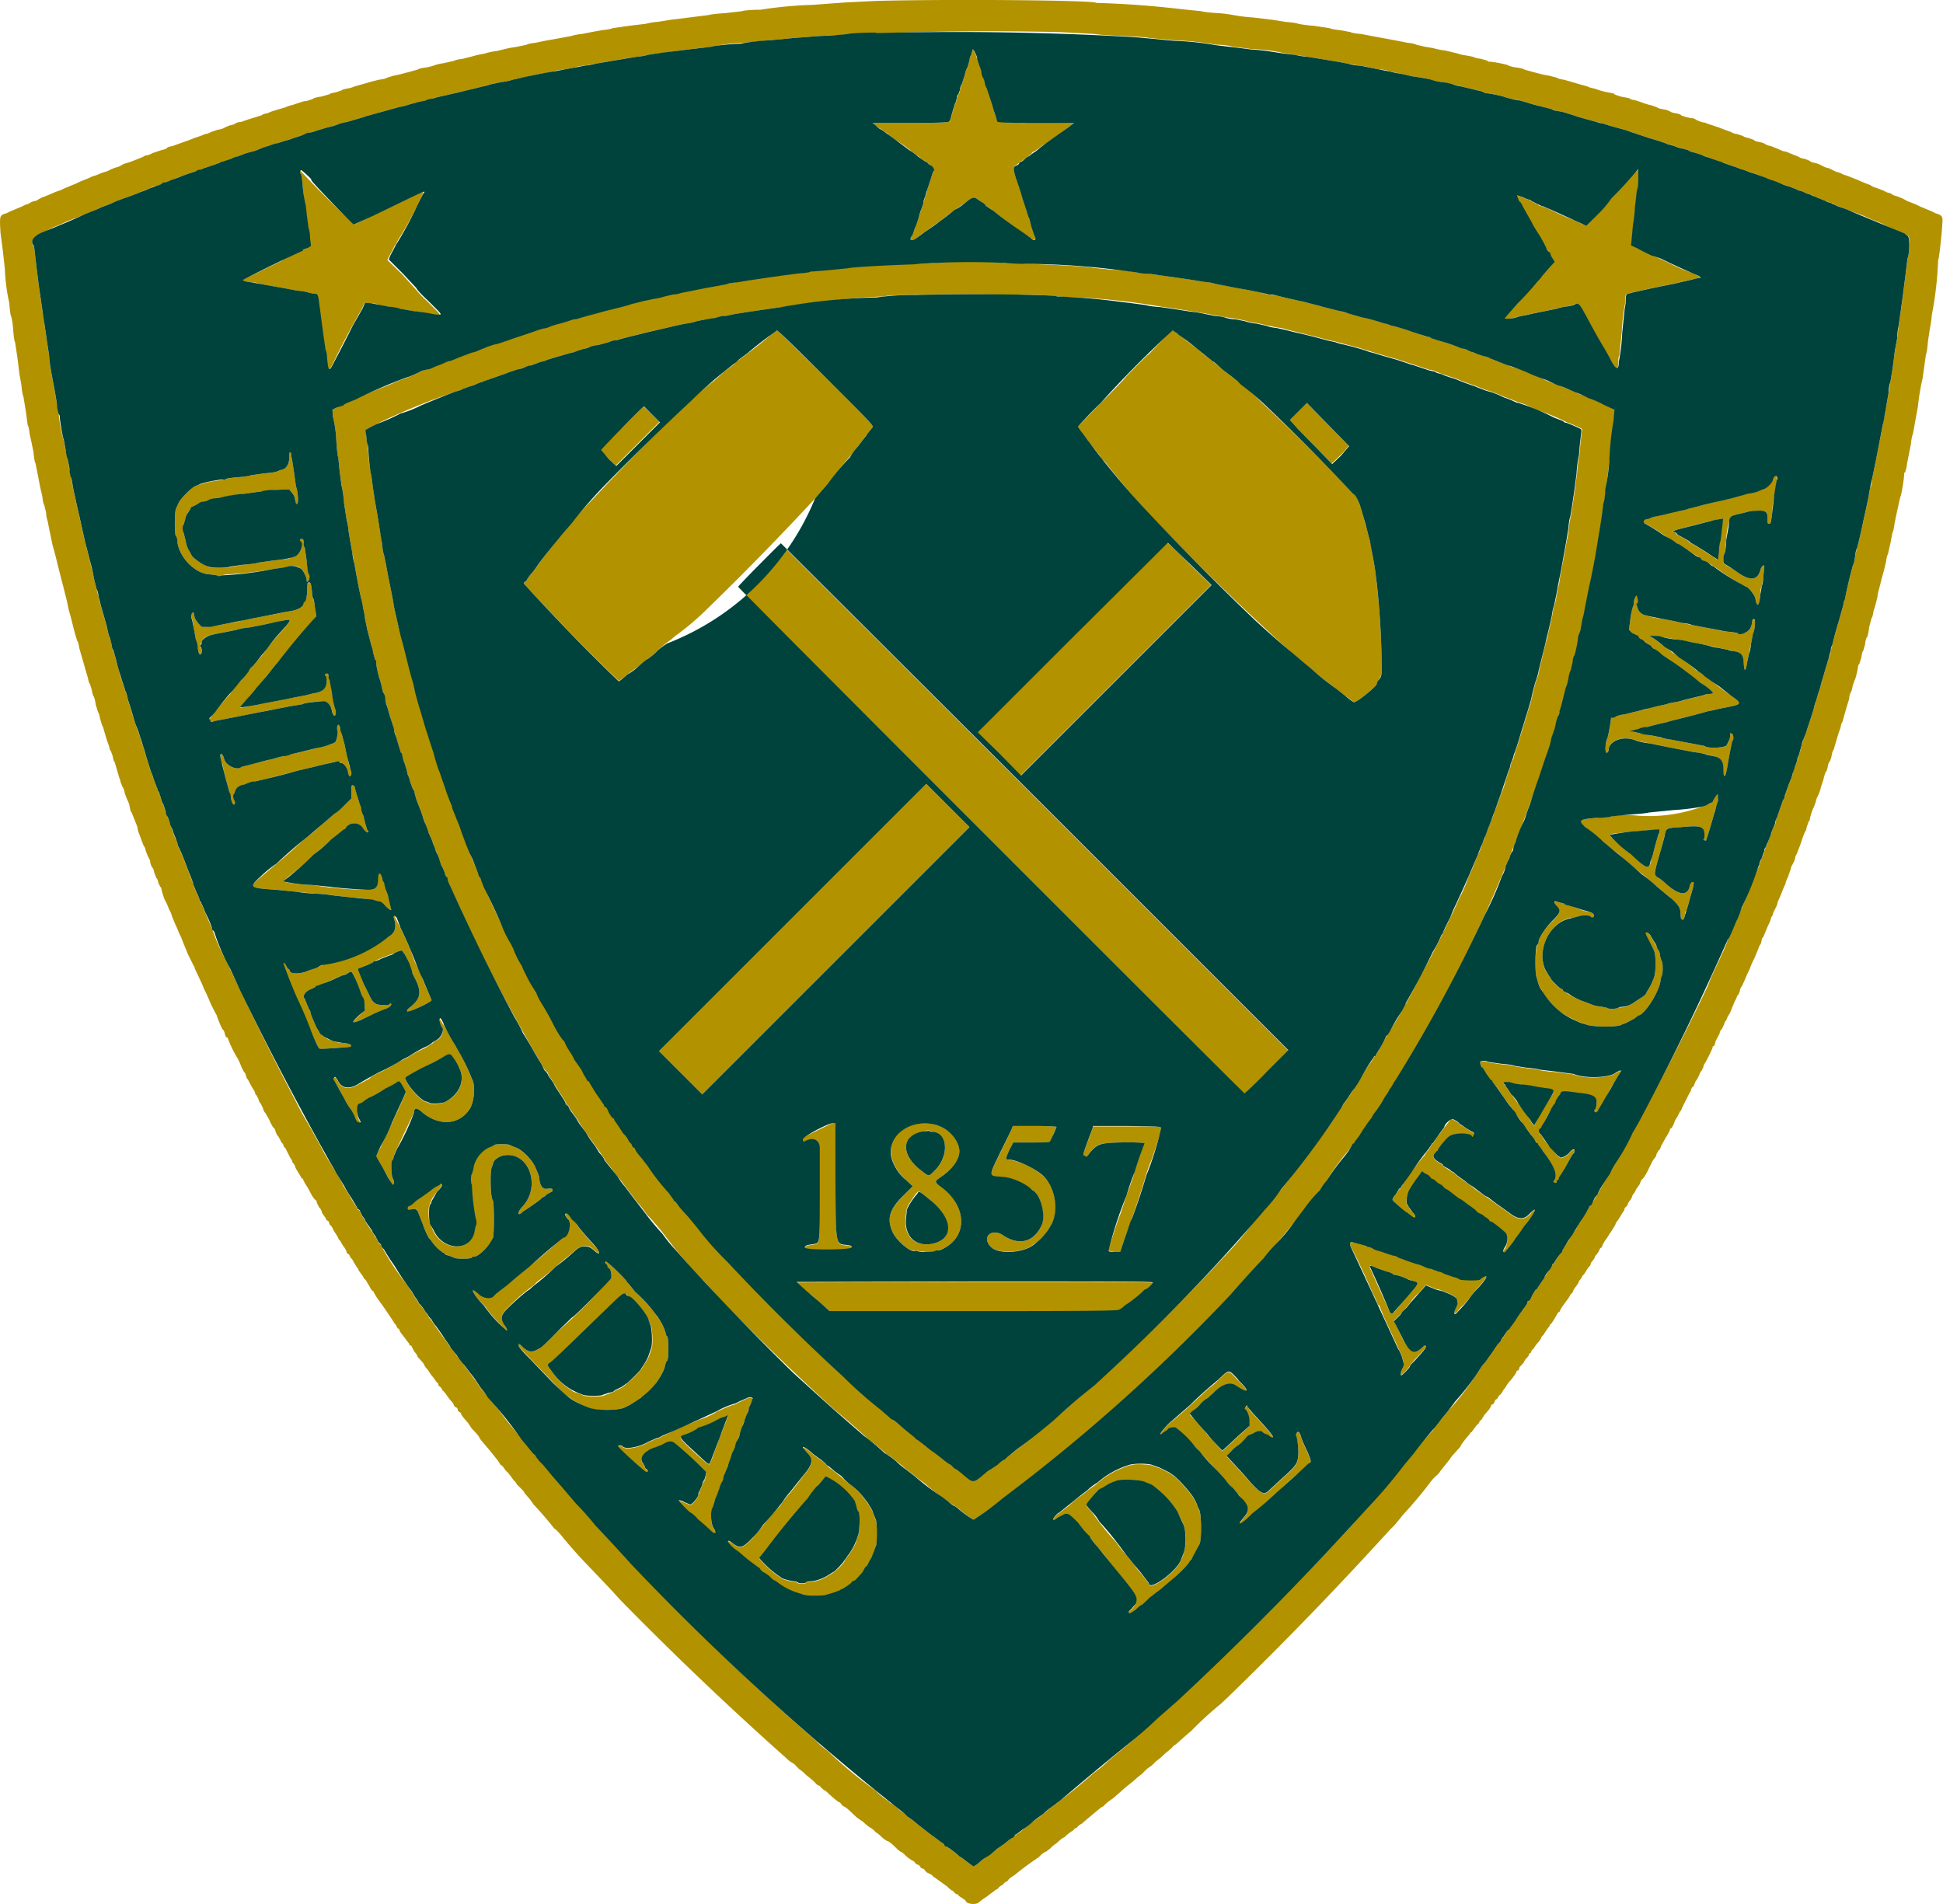 <svg xmlns="http://www.w3.org/2000/svg" width="399.8" height="391.8" display="block">
  <g fill-rule="evenodd">
    <path fill="#b39200" d="M180 .2l-6 .3-6.8.5a84.2 84.2 0 0 0-10.7 1c-2.1 0-3.8.2-3.8.3l-3.4.4c-1.8.1-3.4.3-3.5.4l-4 .5-4 .5-2.5.4a12 12 0 0 0-2.4.4l-3.4.4-3.5.5c0 .1-1 .3-2.1.4l-2.2.4-2 .4a9 9 0 0 0-2.1.4l-2.7.5-2.8.5-1.9.4c-1 .1-1.8.3-1.8.4l-1.9.4-1.8.3-2.5.6a13 13 0 0 0-2.4.5l-1.5.3-1.5.4-1.6.4c-.9.1-1.7.3-1.7.4l-2.2.5a10 10 0 0 0-2.1.5s-.8.3-1.7.4c-.8.1-1.5.3-1.5.4l-1.8.5-1.9.5-1.4.3-1.3.4c0 .1-.7.3-1.6.4l-1.6.4-1.7.5-1.8.5s-.6.3-1.3.4c-.7.1-1.3.3-1.3.4l-1.2.4c-.7.1-1.3.3-1.3.4l-1.8.5c-1 .1-1.7.4-1.7.5l-1.3.4c-.6 0-1.2.3-1.3.3l-1.5.5a6 6 0 0 0-1.5.5l-1.4.4-1.3.4-1 .4c-.6.1-1.1.3-1.1.4l-1.6.5-1.6.5-1.1.4c-.7 0-1.2.3-1.2.3 0 .1-.5.3-1.1.4l-1 .4c0 .1-.7.4-1.5.5l-1.5.5c0 .1-.5.3-1.1.4l-1 .4-1.2.4-1 .4-1.4.5-1.4.5-.8.3c-.4 0-.9.2-1 .3-.1.2-.7.4-1.2.5l-1.8.6c-.5.3-1.1.5-1.5.5l-.5.3-1 .4-1 .4-1.1.4c-.6.1-1.2.4-1.3.5a4 4 0 0 1-1.3.5l-1 .4s-.4.3-.9.4l-.9.3-1.2.5a4 4 0 0 0-1.3.5l-1 .4-1 .4-.8.4-1 .4-1.2.5-1.1.5-.9.3-.9.4-1.2.5a6 6 0 0 0-1.5.7c-.1.1-.5.3-.9.3l-.7.3c0 .1-.4.3-.9.4l-.8.4-1.2.5-1.2.5-.8.4c-1.4.4-1.4.4-1.2 4l.4 3 .5 4.4a37.7 37.7 0 0 0 .9 7c.1 1.5.3 2.8.4 2.8 0 0 .3 1.1.4 2.6.1 1.5.3 2.7.4 2.7l.5 3.3L4 77l.4 2.2c.1 1.2.3 2.3.4 2.3l.5 3 .4 3c.1 0 .3.8.4 1.8l.4 1.8.4 2c.1 1.2.3 2.2.4 2.2l.5 2.5.5 2.6.4 1.7c.1 1 .3 1.8.4 1.8l.4 1.6c0 1 .3 1.7.3 1.7l.5 2.5.5 2.4.4 1.4.4 1.6.5 2 .5 2 .4 1.5.4 1.6.4 1.6.3 1.5.5 1.8.5 2 .4 1.5.4 1.3c.1 0 .3.6.4 1.4l.4 1.4.5 1.7.5 1.8.4 1.3c.1.7.3 1.2.4 1.2l.4 1.3c.1.7.3 1.3.4 1.3 0 0 .3.7.4 1.7l.5 1.6c.1 0 .3.6.4 1.3l.4 1.3s.3.5.4 1.1l.6 2 .5 1.4c0 .4.2.8.3.8l.4 1.1c.1.7.3 1.2.4 1.2l.5 1.7.5 1.7s.2.3.2.7l.4 1c.2.2.4.8.5 1.4l.5 1.3c.1.1.4.8.5 1.4.1.7.3 1.2.4 1.2l.4 1 .4 1 .4 1c0 .6.3 1.3.4 1.5l.5 1.4.4 1c.1 0 .3.4.4 1l.4 1 .5 1c0 .6.3 1.2.4 1.4.2 0 .4.7.5 1.2l.4 1c.1 0 .3.4.4 1l.4.8.2.2c0 .5.7 2.6.8 2.6l.4.8.4 1 .4.8.3.9.5 1.2.5 1.1.4 1 .4.8.5 1.3.5 1.2.4 1 .4.8.4.8.4.8s.2.2.2.5l1.5 3.2.4 1 .4.8.5 1.1.5 1.2.4.8.4.8.4.7c.3 1 1.1 2.9 1.3 3 .1 0 .3.4.4.9.1.4.3.7.4.7.1 0 .2 0 .2.2a21.3 21.3 0 0 0 2 4.1l.4.8.4 1 .5 1c.1 0 .3.3.4.7.1.5.3.8.4.8l.4.8.5.9.5.8c.1.5.3.8.4.8l.4.8c.1.5.3.8.4.8l.5 1c.1.5.4 1 .5 1l.4.7.4.7.3.7.5.9c.2 0 .4.4.5.8.1.4.4.9.6 1.1l.4.7.1.3.5.6c0 .4.3.7.4.7l.5 1 .5 1 .4.6c0 .3.2.6.3.6l.3.5c0 .3.4.9.7 1.4l.6 1c0 .1 0 .2.2.2.1 0 .2.1.2.3l.3.6.8 1.3c.7 1.4 1.1 2 1.4 2.2.1 0 .3.3.3.6l.5 1c.2.1.4.5.5.8 0 .3.3.6.5.9l.4.6c0 .2.1.3.3.4.2 0 .3.3.3.4l.2.5c.2 0 .5.5.7 1l.5.8.4.6c.1.4.3.7.5.8l.2.4.5.8c.3.3.5.8.6 1 0 .3.2.5.3.5.1 0 .3.2.4.5.1.3.3.5.4.5l.5.9.5.8.3.4c0 .2.3.6.6 1 .2.3.5.6.5.8l.1.2c.1 0 .4.3.6.7l.6 1 .2.4.3.4c.2 0 .3.2.3.3l.7 1.2a96.7 96.7 0 0 1 3.7 5.4c.2.1.3.3.3.5l.3.4c.2 0 .3.2.3.4l.3.5.7.9.6.8.4.5c0 .2 0 .3.3.4.1 0 .3.2.3.4l.5.9c.4.4.6.8.6 1l.2.2 1 1.1c.3.7.7 1.2.8 1.2l.4.6.4.6.5.6.7 1c.2 0 .3.3.3.4 0 .2.2.4.4.5l.4.5c0 .2.1.3.2.3l.5.6.7 1 .7.8.3.5c0 .2.2.4.4.5.2 0 .4.3.4.5 0 .1.1.4.4.5.2.1.3.3.3.4 0 .2.7 1 1.4 1.8l.4.6.4.6c.8.8 1.6 1.7 1.6 2l.4.5 1.7 2 1.6 2 .4.6c0 .1.2.4.5.5l.5.6c0 .1.3.5.7.8l.6.8.6.8c.3.3.6.6.6.8l.8.8c.4.4.8.8.8 1l.6.7.6.7.7 1a72.7 72.7 0 0 1 4.3 5c.2 0 .7.6 1.1 1a101.3 101.3 0 0 0 6.5 7.3l1.9 2 2 2.1 2 2.2a685.2 685.2 0 0 0 34.2 32.6 5 5 0 0 0 1.3 1s.4.2.6.5l.8.8c.3.2.9.6 1.3 1.1l1 .8.8.7c.3.4.7.7.8.7.2 0 .4.2.5.4l.7.6c.2 0 .7.5 1 .8 1.6 1.4 2 1.7 2.2 1.7l.3.3c0 .2.4.5.7.6.5.3.8.6 2.5 2.2l.7.5.6.4c.6.6 1.5 1.3 1.7 1.3l.6.5c.2.3.5.5.6.5l.7.6c.5.5 1 .9 1.5 1.1.2 0 .6.4 1 .7 1.3 1.3 1.6 1.5 1.8 1.5l.5.4a7 7 0 0 0 2 1.5l.3.3c0 .1.2.3.5.4.2 0 .5.3.6.5 0 .1.2.3.4.3.1 0 .4.1.5.4l.4.4 1 .5c.3.4.7.6.7.6l.4.3 2.1 1.5.4.4.5.4c.2 0 .4.2.5.4l.5.4c.2 0 .4 0 .4.2.1.2.5.4.8.6l.7.5c0 .7 2.2 1 2.8.3l.9-.7a7 7 0 0 0 1-.7l1.6-1.2c.2 0 .4-.2.5-.4l.5-.4c.2 0 .4-.2.5-.4l.5-.4c.2 0 .4-.2.5-.4l.4-.4.8-.5a58.8 58.8 0 0 1 5-3.7c.6-.6 1-1 1.6-1.2l.9-.7c.3-.4.9-.8 1.2-1l1-.9.7-.4.4-.4.9-.7c.3-.1.6-.4.6-.5l.3-.2c.2 0 .4-.2.6-.5l.6-.4c.2 0 .3-.2.4-.3l.7-.6 2.4-2 .6-.5c.1 0 .5-.2.8-.6l.7-.6 1-.7 2.5-2.2 1.5-1.2.9-.8 1-.8 1-1 1-.7.8-.8.9-.7 1.2-1.1 1.2-1c.3-.4.7-.7.8-.7l.9-.8.9-.8 1.4-1.2a71.9 71.9 0 0 1 6-5.5l1.4-1.3a759.4 759.4 0 0 0 32.3-33.3l1.1-1.2 1-1 1-1.2.8-1a88.1 88.1 0 0 0 6-7.2l.8-.8c.5-.4.8-.8.8-.9l1.6-2 .4-.5.4-.6 1.8-2c0-.3 1-1.5 1.4-2l.6-.7c0-.2.2-.3.3-.3l.5-.7.7-.9c.2-.1.4-.3.4-.5 0 0 .1-.3.4-.4l.3-.5.3-.5c.9-1 1.3-1.5 1.4-1.9 0-.2.2-.3.3-.3.1 0 .3-.2.4-.5.1-.3.3-.6.5-.6l.3-.4c0-.2.2-.4.4-.5l.4-.5s.2-.5.6-.9l.5-.8.3-.4c.6-.6 1.5-1.9 1.5-2 0-.2.1-.3.3-.4.2 0 .3-.2.3-.4 0-.1.1-.4.3-.5l.7-.8c.1-.4.4-.7.6-.9l.4-.5c0-.2 0-.4.2-.4.2-.1.3-.3.3-.4 0-.2.2-.4.4-.5l.6-.9.7-.8.3-.5.2-.5c.2 0 .4-.4.6-.7l.6-.9.4-.5c0-.2 0-.3.2-.3l.5-.7.6-1 .2-.4.3-.4c.2 0 .3-.2.3-.3 0-.2 1.3-2 1.7-2.5l.3-.5.2-.4c.2 0 .5-.5.6-.9l.5-.7.5-.7c.1-.4.3-.7.4-.7l.3-.5c.1-.3.3-.5.4-.5l.5-.8.5-.8c.1 0 .3-.2.4-.5 0-.4.3-.6.3-.6l.5-.7c.1-.4.3-.7.4-.7l.5-.7c.1-.4.3-.7.4-.7.1 0 .3-.3.4-.7l.4-.7.5-.7.5-.8.4-.6.4-.6.4-.7c.1-.4.3-.7.4-.7l.5-.8.6-1 .3-.4c0-.2.1-.5.3-.7.2-.1.5-.5.5-.8l.4-.6c.1 0 .4-.5.5-1l.5-.7.3-.6.4-.6s.3-.3.4-.7c.1-.3.3-.7.5-.8a9 9 0 0 0 1.2-2l.4-.8.5-1 .6-.8.2-.6.4-.7c.2 0 .4-.5.5-.9l.4-.7.5-.9.6-1 .3-.6c0-.2 0-.3.2-.4.2 0 .4-.5.6-.9l.3-.8.5-.8.5-1c.1 0 .3-.3.4-.7l.4-.8.5-1 .5-1 .4-.7c.1-.5.3-.8.4-.8l.2-.2.4-1c.3-.3.6-1 .8-1.4.1-.4.3-.7.4-.7l.4-.8c0-.4.3-.8.3-.8.2-.2 1.6-3 1.6-3.3 0-.2 0-.2.2-.2.1 0 .3-.4.4-1l.4-.8.4-.7c.1-.5.3-1 .5-1l.5-1.1c.1-.4.3-.7.4-.7l.3-.8.5-.8.4-1 .5-1.2.4-.8c.1-.4.3-.7.4-.7l.3-.7c0-.4.2-.8.4-1l.6-1.3.5-1.2.4-.8.4-1 .3-.7.4-.8.5-1.2.6-1.5c.2-.1.3-.5.4-1 0-.3.2-.6.3-.6l.5-1.2.5-1.2.4-.8.3-1c.1 0 .3-.4.4-.9l.5-1s.3-.5.4-1.2l.5-1.1.4-1 .4-1 .3-.6c0-.3.3-1 .5-1.4l.6-1.7c0-.4.3-.8.3-.8l.5-1c.1-.7.3-1.2.4-1.2l.3-.8.5-1.3.5-1.5.4-1c.1 0 .3-.5.4-1.1l.4-1.1c.1 0 .2-.1.2-.3 0-.4.6-2.3.8-2.5l.4-1.1a4 4 0 0 1 .5-1.4l.4-1 .2-.8.5-1.5c.2-1 .5-1.6.5-1.6.1 0 .3-.5.4-1.1.1-.6.3-1 .4-1 0 0 .3-.6.4-1.3.1-.6.3-1.1.4-1.1l.5-1.7.5-1.7.4-1.1c.1-.7.3-1.2.4-1.2l.5-1.8.5-1.7.4-1.3c0-.7.3-1.3.3-1.3.1 0 .3-.6.4-1.3l.4-1.2c.1 0 .5-1.4.7-2.6 0-.4.2-.8.3-.8l.4-1.3c.1-.8.3-1.4.4-1.4l.4-1.4c0-.7.3-1.4.4-1.4 0 0 .3-.8.4-2l.5-1.9c.1 0 .3-.6.4-1.4l.4-1.3.4-1.6a9 9 0 0 1 .4-1.9l.5-2 .5-1.8.4-1.7a5 5 0 0 1 .4-1.6l.5-2.2.4-2.1c.1 0 .3-.8.4-1.7l.4-2 .4-1.8.4-1.8c.2-.1.8-3.8.8-4.6 0-.2 0-.5.2-.5 0 0 .3-.8.4-1.8l.4-2 .4-2c.1-1.1.3-2 .4-2l.5-2.8.5-2.7.3-2.4.4-2.3.3-1.3.7-5c.1 0 .3-1.2.4-2.6l.4-2.7s.3-1.3.4-2.8a72 72 0 0 0 1.3-11.3c.2 0 .9-6.8.9-8.2 0-.8-.3-1.1-1.4-1.4l-.8-.4-1.2-.5-1.2-.5-.8-.4-1-.4-.8-.3-.9-.5-1.2-.5c-.6-.1-1.1-.4-1.1-.4 0-.1-.4-.3-1-.4l-.8-.4-1.3-.5c-.7-.2-1.3-.5-1.3-.6l-.8-.3-1-.4-.9-.4-1-.4-1.3-.5a4 4 0 0 1-1.2-.5l-1-.3-.8-.4-.6-.3c-.4 0-1-.3-1.4-.5-.3-.2-1-.5-1.6-.6-.5-.1-.9-.3-.9-.4l-1-.4c-.7-.1-1.2-.3-1.2-.4l-1-.4-1-.4s-.5-.3-1.3-.4l-1.4-.6-1-.4a4 4 0 0 1-1.2-.4c-.2-.2-.8-.4-1.4-.5-.6-.1-1-.3-1-.4l-1.1-.4c-.6-.1-1.1-.3-1.1-.4l-1.2-.4c-.7-.1-1.2-.3-1.2-.4l-1.4-.5-1.3-.5-1.2-.4-1.2-.4s-.3-.2-.7-.2a6 6 0 0 1-1.4-.5c-.4-.3-.9-.4-1-.4-.6 0-2.2-.5-2.2-.6 0-.1-.5-.3-1.1-.4-.7-.1-1.2-.3-1.2-.4 0 0-.6-.3-1.3-.4-.7-.1-1.3-.3-1.3-.4l-1.1-.4a12 12 0 0 1-2-.6l-1.5-.5c-.4 0-1-.2-1.2-.4l-1-.2c-.4 0-1.9-.5-2-.6 0-.2-.5-.2-2.3-.6l-.7-.2-1.2-.4c-.7-.1-1.2-.3-1.3-.4l-1.8-.5-1.7-.5-1.4-.4c-.8-.1-1.4-.3-1.4-.4l-1.5-.4-1.6-.3-1.9-.5-1.8-.5c0-.1-.7-.3-1.5-.4a7 7 0 0 1-1.7-.4c0-.2-3.2-.8-3.8-.8-.3 0-.5 0-.5-.2l-1.4-.4c-.9-.1-1.5-.3-1.5-.4l-1.6-.3a7 7 0 0 1-1.7-.4l-2.5-.6a15 15 0 0 1-2.5-.5l-1.8-.3-1.7-.4c0-.1-.8-.3-1.8-.4l-2-.4-2.7-.5-2.7-.5-2.1-.4c-1.2-.1-2.2-.3-2.2-.4l-2.2-.4c-1.1-.1-2-.3-2.1-.4l-3.3-.5c-1.7-.1-3.1-.4-3.2-.4 0-.1-1.2-.3-2.6-.4l-2.5-.4-4.1-.5a33 33 0 0 1-4.1-.5s-1.5-.3-3.2-.4c-1.8-.1-3.3-.3-3.4-.4l-4-.4A193.4 193.4 0 0 0 225.6.6c-.2-.6-32.1-.8-45.6-.4m38 6.4l7.3.4c.3.1 2.7.3 5.5.4 2.8.1 5.3.3 5.5.4l5.3.5a58.8 58.8 0 0 1 8.6.9c1.7 0 3.2.3 3.4.4l4 .5a34 34 0 0 1 6.4.8l2.5.4 2.6.4 2.5.4 3 .5 2.8.5 2.1.4c1.2.1 2.2.3 2.3.4l2 .4c1 0 2 .3 2.1.4l2.5.5 2.2.5 2 .3 2 .4c0 .1 1 .4 2.2.5l2.3.5 1.6.4 1.7.4 1.6.4c.8.1 1.4.3 1.4.4 0 .1.2.2.5.2.6 0 3.5.6 3.8.8l1.5.4c.8 0 1.5.3 1.6.3l1.4.4 1.3.4 2 .5 1.9.5s.6.3 1.4.4a8 8 0 0 1 1.6.4l1.3.4 1.2.4 1.8.5 1.8.5 1.3.3 1.2.4 1.8.5 1.8.5 1.1.4 1.2.4 1.2.4 1.2.4 1.7.5 1.5.5.7.3c.4 0 1 .2 1.4.4l1.7.5 1.1.3c0 .1.6.4 1.3.5l1.4.5 1.1.4 1.2.4 1 .4 1.2.4 1.4.5 1.5.5 1 .4 1.2.4 1.2.4a19.4 19.4 0 0 1 2.5 1s.4 0 .7.2a23 23 0 0 0 2.6 1l1.5.5 1.3.5.6.3c.2 0 .7.1 1 .3.4.2 1 .5 1.3.5l.7.3c0 .1.4.3.9.4l1.5.6 1.3.5c.3 0 .6.2.6.3l1 .4 1.4.5 1.1.5a31.4 31.4 0 0 1 4.3 1.7 24 24 0 0 1 3.2 1.4c2.6 1.2 3.1 1.4 3.4 1.4.2 0 .3 0 .3.2l.5.3c.4 0 .4 3.6-.1 4.7l-.5 4.1-.5 4-.4 2.8-.4 2.8-.3 2.6-.5 2.7-.4 3.2-.5 3-.4 2.5-.4 2.3c0 .1-.3 1-.4 2.2l-.4 2.1-.5 2.6-.5 2.5-.4 2-.4 2.1-.4 1.9c0 .9-.3 1.7-.4 1.8l-.4 2.3-.5 2.3-.4 1.8-.4 1.9-.5 2.2-.5 2s-.3.8-.4 1.7c-.1.9-.3 1.6-.4 1.6l-.4 1.5-.4 1.6-.5 2-.4 2c-.1.2-.3.7-.3 1.2l-.4 1.4-.5 1.8-.4 1.3-.5 1.8-.5 2-.3 1c0 .6-.2 1.2-.4 1.6l-.6 2-.5 1.7-.4 1.3-.3 1.2-.4 1.2-.4 1.4c-.1.2-.4 1-.5 1.7l-.5 1.6-.4 1.2-.4 1.2-.4 1.1a4 4 0 0 1-.4 1.1l-.4 1.3a12 12 0 0 1-.5 1.8l-.4 1.3-.5 1.4c-.2.3-.4.9-.4 1.3l-.3.9-.5 1.2-.6 1.7-.3 1-.3.6-.6 1.7-.6 1.8-.3.6c0 .2 0 .6-.2 1l-.6 1.3a5 5 0 0 1-.3 1l-.5 1.2a4 4 0 0 1-.5 1.2l-.3.8c0 .4-.3 1-.5 1.4l-.5 1.3c0 .4-.2.7-.3.7l-.4 1-.5 1.3-.5 1.2a55.3 55.3 0 0 1-2.5 6l-.6 1.7c-.7 1.4-1 2-1.2 2.8-.1.4-.3.7-.4.7 0 0-.2.1-.2.3 0 .4-.7 2-2.7 6.2l-.8 1.8-.5 1.3a563 563 0 0 1-24.1 45.2c-.2 0-.3.2-.3.3l-.6 1-.6 1-.7 1-.6 1.1c0 .1-.4.8-1 1.5l-.8 1.4-.6.9-.6 1-.1.3c-.2.1-1.5 1.9-1.5 2.1 0 .1 0 .3-.2.3s-.3.2-.3.4l-.8 1.2-.8 1.2-.7 1-.7 1.2c0 .1-.1.3-.3.3-.1 0-.3.2-.3.4l-.5.8-.4.9-.3.3c-.2 0-.3.2-.3.3 0 .2-.4.8-1 1.4l-.8 1.3-.9 1.2a6 6 0 0 0-.9 1.4s-.1.3-.4.4l-.4.5-.5.9c-.4.3-.6.7-.6.9l-.3.3c-.2 0-.3.2-.3.3l-1 1.5-1 1.4-1.2 1.5-1.1 1.7-.3.4a50.4 50.4 0 0 1-5.6 7.2l-1.4 1.7a15.5 15.5 0 0 0-1.8 2.4 79 79 0 0 0-6 7.1 28.2 28.2 0 0 0-2.5 3.2 83.7 83.7 0 0 0-5.6 6.3l-3.2 3.6a646 646 0 0 1-40.3 39.7 86.4 86.4 0 0 1-6.7 6l-2.4 2a25 25 0 0 1-3 2.5 109 109 0 0 1-8.8 7.1l-1.7 1.4a11 11 0 0 1-1.9 1.4l-.5.5-.5.4c-.1 0-.7.4-1.3 1-.5.4-1 .8-1.2.8l-.4.4-.4.4c-.2 0-.9.5-1.7 1.2l-1.6 1.1-1.4 1.1-1.6 1.1c-.1 0-.2 0-.2.2l-.8.7-.8.5-1.2-.9-1.2-.9-.5-.3a17 17 0 0 0-2.7-2l-.4-.4c-.2-.2-.3-.4-.5-.4l-1.6-1.2a13 13 0 0 0-1.6-1.2l-1.8-1.4c-1-.9-1.9-1.5-2-1.5l-.4-.4-.4-.4a6 6 0 0 1-1.3-1 7 7 0 0 0-1.3-1c-.1 0-.3-.1-.5-.4a15.6 15.6 0 0 1-2.7-2.2 89.2 89.2 0 0 1-9.7-8l-1.6-1.3-1-1A529.5 529.5 0 0 1 104 292a79.7 79.7 0 0 0-5-6.2l-1-1.5-1.2-1.6-1.2-1.6-.4-.6L94 279a21.8 21.8 0 0 0-1.5-2l-.9-1.3-.9-1.2-1-1.4-1-1.5s0-.2-.2-.3c-.2 0-.3-.2-.3-.3 0-.2-.3-.6-.6-1l-.6-.8-.4-.5-.4-.4c0-.1-.3-.7-.8-1.3l-.7-1.2-.8-1.2a58.1 58.1 0 0 1-5-7.4l-.5-1-.3-.3c-.2 0-.3-.2-.3-.4a4 4 0 0 0-.6-1l-.6-1-.7-1-.7-1.1c0-.2-.2-.6-.6-1l-.5-1c0-.2-.2-.3-.3-.4-.2 0-.3-.2-.3-.3a4 4 0 0 0-.6-1l-.6-1-.6-1-1-1.6a32.5 32.5 0 0 0-2.1-3.7l-.6-1a31.6 31.6 0 0 1-2.1-3.7l-.8-1.4-1.1-2-1.8-3.1-.9-1.7-.4-.8A689.7 689.7 0 0 1 46.7 198a42.4 42.4 0 0 1-3.1-7l-1.3-3a20 20 0 0 1-.6-1.5l-.4-.8c-.1 0-.2 0-.2-.2s-.2-1-.6-1.6l-.6-1.5c0-.2 0-.5-.2-.7l-.5-1.2-.4-1.1-.5-1.3-.5-1.3-.4-1-.5-1.1a4 4 0 0 1-.4-1.1c0-.4-.3-.9-.4-1l-.3-.7-.3-1.1c-.3-.5-.5-1.2-.6-1.7l-.4-.9-.4-1.1-.5-1.5c-.2-.2-.4-.8-.5-1.3a6 6 0 0 0-.4-1.2 3 3 0 0 1-.3-.7c0-.3-.3-.7-.4-1l-.6-1.7a8 8 0 0 0-.5-1.3l-.4-1.3-.4-1.3-.3-1.1-.4-1.2a9 9 0 0 1-.5-1.6l-.5-1.4-.4-1.1a5 5 0 0 0-.4-1.2l-.4-1.4-.4-1.3-.5-1.5c-.1-.8-.4-1.6-.5-1.7l-.4-1.3-.4-1.2a7 7 0 0 1-.4-1.3 7 7 0 0 0-.4-1.3l-.4-1.7a10 10 0 0 0-.5-1.6 4 4 0 0 1-.3-1.1c0-.5-.3-1.1-.4-1.5-.2-.3-.4-1.3-.6-2.2l-.5-1.8-.4-1.4-.4-1.4a8 8 0 0 1-.4-1.6l-.4-1.6-.5-2-.4-1.9a8 8 0 0 1-.4-1.6l-.4-1.5-.4-1.6a8 8 0 0 0-.4-1.6l-.5-2.2-.5-2.3-.4-1.7-.4-1.8-.5-2.3-.4-2.2-.4-2-.4-2.1-.4-1.9-.4-2a30.9 30.9 0 0 1-1-5.2l-.4-2.3-.4-2.4-.4-2.1-.4-2.2s-.3-1.5-.4-3.2l-.5-3.3-.4-2.8a17 17 0 0 0-.4-2.6l-.4-2.8L8 59l-.5-4.1-.5-4.2c-1-1 0-2.3 2.3-3.1l.8-.4.8-.4a28.3 28.3 0 0 0 3-1.3 139 139 0 0 0 6-2.4l1.1-.5 1.6-.6 1.3-.6 1.6-.6 1.2-.4 1-.4a5 5 0 0 0 1-.4l1-.4 1.3-.5c.2-.2.8-.4 1.4-.5.5-.1.9-.3.9-.4l.7-.3c.4 0 1-.2 1.1-.4.3 0 .8-.3 1.3-.5l1.1-.4 1.4-.5c.6-.2 1.4-.4 1.6-.6l.8-.2.7-.3 1.8-.6 1.4-.5.8-.3c.4 0 1-.3 1.5-.5l1.4-.5c.3 0 .6-.2.8-.3a8 8 0 0 1 1.4-.5l1.5-.4 1.2-.5c.5 0 1-.3 1.2-.4l1.1-.4c.6 0 1-.3 1.2-.3l1.6-.5a8 8 0 0 0 1.5-.5l1.3-.4 1-.4 1-.3a7 7 0 0 0 1.4-.4l2-.6 1.6-.4 1.3-.5c.7 0 1.3-.3 1.4-.3l1.7-.5 1.7-.5a7 7 0 0 1 1.3-.4l1.4-.4 1.5-.4 1.4-.4 1.8-.5c.9-.1 1.7-.4 2-.5l1.5-.4c.7 0 1.5-.3 1.8-.4.3-.2 1-.4 1.5-.4l1-.3 2.2-.5 2.2-.5 1.6-.4 1.7-.4 1.6-.4a8 8 0 0 0 1.5-.4l2.3-.5c1.1-.1 2.2-.4 2.4-.5l1.8-.4c.8 0 1.6-.3 1.8-.4l2.5-.5a14 14 0 0 0 2.4-.4c0-.1 1-.3 2.1-.4l2.2-.4c0-.1 1-.3 2.1-.4l2.2-.4 2.8-.5 3-.5 2.5-.4c1.2-.1 2.2-.3 2.3-.4l2.6-.4a14 14 0 0 0 2.6-.3l3.9-.5 4.2-.5a39.9 39.9 0 0 1 6.6-.8l5.2-.5 5.2-.5 5.4-.4a632.3 632.3 0 0 1 49-.8m-17.8 3.8c0 .1 0 .5-.2.8-.2.2-.4.8-.4 1.2l-.4 1.4c-.2.3-.5 1.1-.6 1.7l-.6 1.8a7 7 0 0 0-.4 1.3c0 .4-.2.8-.3.8l-.3.7c0 .4-.2 1-.4 1.3l-.6 2a8 8 0 0 1-.5 1.6c-.2.2-2 .3-8 .3h-8l.8.5c.3.4.7.6.8.6l1.5 1c.7.7 1.5 1.2 1.8 1.4a28.9 28.9 0 0 1 3.2 2.3l1.5 1.1c.7.6 1.4 1 1.5 1l.4.4.3.3c.5 0 1.2 1 1 1.2-.2.1-.4.8-.6 1.5l-.5 1.5-.3.9c0 .4-.2 1-.4 1.3l-.4 1.5-.4 1.2-.5 1.6-.5 1.4-.4 1.1-.4 1.2c-1 1.3-.2 1.5 1.2.4a8 8 0 0 1 1.2-.9l1.1-.8 1.4-1 .8-.5a44.3 44.3 0 0 1 4.9-3.6c1.8-1.5 2-1.5 3-.7l1 .7c.2 0 .3.2.4.3 0 .2.2.3.3.3.1 0 .7.4 1.3 1l1.4 1A87.2 87.2 0 0 0 212 49c1 .7 1.4.4.8-.7l-.6-1.9-.6-2-.4-1.2a3 3 0 0 0-.3-.9l-.5-1.5-.4-1.4-.4-1.2-.4-1.2c-.2-.3-.6-2-.6-2.4 0-.3.1-.5.5-.6l.6-.5c0-.2.2-.3.3-.3.2 0 .6-.3 1-.6l.8-.6.5-.4c0-.2.3-.4.4-.4a6 6 0 0 0 1.3-.9 8 8 0 0 1 1.3-.8l1.6-1.2 2.8-2 1.3-1-7.9-.1a37 37 0 0 1-7.9-.3c0-.1 0-.5-.2-.7a9 9 0 0 1-.5-1.5l-.4-1.4-.5-1.5-.6-1.8c-.2-.3-.3-1-.4-1.3 0-.4-.2-.8-.3-.8 0 0-.3-.5-.4-1.2a4 4 0 0 0-.4-1.3L201 12c-.3-1.3-.9-2.3-.9-1.6M61.8 35c-.1.2-.1.8 0 .8.2 0 .4 1.2.5 2.6.1 1.5.3 2.7.4 2.8L63 44l.4 3 .3 2 .2 1.6-.6.4-.9.3-.2.2-.2.2a22.2 22.2 0 0 0-4.1 2l-8 3.9c-.3.1.5.4 1.8.5.8 0 1.5.2 1.6.3l2.8.5 2.8.5 2.1.4c1.2.1 2.2.3 2.3.4l1 .2c1.1.1 1 0 1.4 3l.4 3 .4 2.9.4 2.7.3 1.7c.3 2.9.4 3 1.5.7a172 172 0 0 1 5.8-10.9l.5-1.2 1.3.1c.7 0 1.4.2 1.5.3 0 0 1 .3 2.1.4l2.2.4 2.8.5 2.9.5 1.5.3c1.7.1 1.8.4-1.5-2.9a22.5 22.5 0 0 1-2.3-2.4l-2.8-3.1-3-2.9.4-.8.7-1.3.4-.8c0-.1 0-.2.2-.2l.5-1a72.3 72.3 0 0 0 5-9.3c.5-.9.2-.8-3 .8a54525 54525 0 0 0-11 5.3A213.8 213.8 0 0 1 61.7 35m272.7 2.6a95.2 95.2 0 0 1-3.4 3.8l-2.3 2.7-2.3 2.4-1.1-.5-1.2-.6a51.6 51.6 0 0 1-5.4-2.4l-1.6-.6c-.3 0-.6-.2-.6-.3l-.8-.4-.8-.4s0-.2-.3-.2c-.1 0-.8-.2-1.3-.5l-1.2-.4c-.1.1.4 1.3.5 1.3.1 0 .4.4.6.9a26.1 26.1 0 0 0 1.8 3.2c0 .3.3.7.4.8l.8 1.3a277.7 277.7 0 0 0 3.2 5.5l.4.7-1.2 1.3-1.3 1.5c0 .1-.5.7-1.2 1.3a38.6 38.6 0 0 0-6.7 7.5c0 .2 2.2 0 2.5-.2a9 9 0 0 1 1.8-.4l1.7-.4 2.5-.5 2.4-.5a9 9 0 0 1 1.8-.4c.8-.1 1.7-.3 1.9-.5.5-.3.9 0 1.6 1.3a182.5 182.5 0 0 0 5.5 9.7c1.2 2.5 1.9 2.8 1.9.9 0-.6 0-1.2.2-1.3l.5-4.8a39.9 39.9 0 0 1 .7-6c0-1.7.1-2 .7-2l.7-.2 1.8-.4 1.8-.4 2.4-.5 2.5-.5 1.7-.4 1.8-.4 1.2-.3 1-.1-.5-.4-1.2-.6a32.3 32.3 0 0 1-4.7-2A164.8 164.8 0 0 1 337 51l-1.3-.6.2-2 .2-2.2c.1 0 .3-1.7.4-3.6l.4-3.5c.2-.1.5-4.3.3-4.3l-2.6 2.7M192.8 54c0 .1-2.2.3-4.8.3a150.8 150.8 0 0 0-23.9 2c-1.5 0-2.9.2-3 .3l-3.6.5-3.4.5-2.4.4-2.2.4-2.2.4-2.2.4-2.5.5a14 14 0 0 0-2.5.5l-1.6.3-1.7.4-2.2.5-2.4.5-1.5.4a7 7 0 0 0-1.4.4l-1.5.4-1.7.4-2 .5-1.7.5-1.5.4-1.4.4-1.3.3a7 7 0 0 0-1.3.4l-1.7.5-2 .6c-.3.2-1 .3-1.4.4-.4 0-.9.2-1 .3l-1.4.5-1.5.5-1.2.4-1.2.4-1.1.4-1.2.4a8 8 0 0 1-1.5.4l-1.5.5a6 6 0 0 1-1 .4l-1.4.6-.8.2-.8.3-1.6.6-1.2.5-.8.3c-.3 0-1 .3-1.4.5l-1 .4-.8.3c-.4.2-1 .5-1.4.5l-1.2.4a24.6 24.6 0 0 1-4.4 1.9l-2.8 1.2a100.8 100.8 0 0 0-9.2 4l-1.2.5-.8.4.1 1.4a25 25 0 0 1 .7 5c.1 1.8.3 3.4.4 3.5l.3 2.8.4 3c.1.3.4 1.9.5 3.6l.5 3.2c.1 0 .3 1.1.4 2.4l.4 2.4.4 2.2.4 2.1.5 2.8.5 2.6.4 1.8c0 1 .3 1.8.4 1.9 0 0 .3 1.1.4 2.3l.5 2.4.4 1.5.4 1.6.4 1.6.4 1.4.2.6c0 .6.5 2.9.8 3.5l.4 1.6c.1.7.3 1.2.4 1.2l.3 1.3.4 1.5.5 1.8.6 1.8.3 1.3.4 1.2.5 1.7.5 1.6.3.7c0 .4.2 1 .4 1.3l.5 1.6c.1.7.3 1.2.4 1.3l.4 1.4.5 1.3c.1 0 .3.3.3.7l.4 1.4.5 1.3.4 1 .4 1.2.6 1.7.4 1 .2.6.6 1.3.4 1 .5 1.4.5 1.1.2.6c0 .4.3 1 .6 1.6.3.6.6 1.3.6 1.6l.3.5.2.4c0 .2.2.8.5 1.3l.5 1.2.8 1.8.8 1.7 1.4 3.4A430.6 430.6 0 0 0 112 220l.5.6c.2 0 .3.3.3.4 0 .2.3.6.6 1l.6 1 .8 1.3c1.6 2.4 1.7 2.6 1.7 2.9l.3.3c.2 0 .3.2.3.3 0 .2.4.7.8 1.3l.8 1.1.8 1.3 1.1 1.6 1.1 1.6.9 1.2.9 1.3.9 1.3.1.3 1.2 1.5a24.7 24.7 0 0 0 1.8 2.3l1.2 1.6 1.2 1.6 1.3 1.7a15.5 15.5 0 0 1 1.8 2.3 48.9 48.9 0 0 1 4 4.7l2 2.6a83.8 83.8 0 0 0 6 6.7l3.8 4.2a552.8 552.8 0 0 0 22.9 22.1 131.8 131.8 0 0 1 6.9 6 41.1 41.1 0 0 1 4 3.3c.2 0 1 .6 2 1.4l1.8 1.5 1.7 1.3a17.4 17.4 0 0 0 2.1 1.6 51.1 51.1 0 0 0 6.9 5.1 17.8 17.8 0 0 0 3 2.3c.2.2.4.1 1.3-.5l1.1-.8a57.8 57.8 0 0 0 5-3.7l.9-.6.4-.4.5-.4 1.8-1.3a10.8 10.8 0 0 1 2-1.6l1-.8a36.7 36.7 0 0 0 3.7-3l2.1-1.7a25 25 0 0 1 2.2-1.8c.2 0 1.4-1 2.7-2.3l2.6-2.2 4-3.5a97.7 97.7 0 0 1 5-4.6 365.8 365.8 0 0 0 30.3-32.3 15 15 0 0 0 1.4-1.9l.7-.8.7-.7a30.7 30.7 0 0 1 2.5-3.3l1-1.5a47.8 47.8 0 0 1 4.6-6.3c.4-.4.7-.8.7-1l.3-.3.3-.3.9-1.3.8-1.3s.4-.7 1-1.3a8 8 0 0 0 .8-1.2c0-.1.4-.8 1-1.5l1-1.5.6-1c.4-.6.7-1 .7-1.2l.6-.9.6-1c0-.2.1-.3.2-.3l.4-.4c0-.3.4-.8.7-1.1l.5-.9.7-1.1.7-1.1c0-.2.8-1.5 1.3-2.2l.5-.8a60 60 0 0 1 2.6-4.7l.8-1.5.9-1.5 1.7-3.2a322.2 322.2 0 0 0 18.8-44l.4-1.1.5-1.5.5-1.5.4-1.1.4-1.2.4-1.7.7-2 .3-1.5.3-.9.4-1.2a6 6 0 0 1 .4-1.3l.4-1.6.5-2c.2-.3.4-1 .5-1.7.1-.7.3-1.5.5-1.8l.4-1.7c0-.6.2-1.1.3-1.2.2-.3.8-3.1.8-3.8l.1-.5.5-1.6.3-1.7.5-2.3.5-2.5.4-2a9 9 0 0 1 .4-1.8l.4-2 .4-2 .5-3 .5-3.1.4-2.6c0-1.3.3-2.4.3-2.5.1-.1.3-1.4.4-2.9l.4-2.8.5-4.3a59.8 59.8 0 0 1 .8-7l.2-2.3-.7-.3a54.7 54.7 0 0 0-5.5-2.5l-.6-.3c-.4 0-1-.3-1.3-.5l-3.2-1.3a34.3 34.3 0 0 1-4.3-1.8l-2.7-1.1a18.8 18.8 0 0 0-2.9-1l-1-.4-1-.4-1-.4a8 8 0 0 1-1.3-.5c-.2-.2-.8-.4-1.4-.5l-1.1-.4-1.2-.4c-.5-.1-.9-.3-.9-.4l-.7-.3c-.4 0-1-.2-1.4-.4l-1.6-.6-1.3-.4-1.4-.4-1.2-.4c0-.1-.4-.3-.8-.3s-1-.3-1.2-.4l-1.9-.6-1.4-.5-1.4-.4a7 7 0 0 1-1.5-.4 9 9 0 0 0-1.7-.5 9 9 0 0 1-1.6-.5l-1.4-.4-1.4-.3-1.4-.4-1.4-.4-1.8-.5-2-.5-1.6-.4a6 6 0 0 1-1.4-.4l-1.6-.4a8 8 0 0 1-1.7-.4l-2.2-.5-2.1-.5-2-.3a6 6 0 0 1-1.6-.4l-2.5-.5-2.7-.5-2-.4-2.2-.4c0-.1-1.1-.3-2.3-.4l-2.4-.4-3.4-.5-3.5-.5-3-.4c-1.6-.1-2.9-.3-3-.4a30 30 0 0 0-3.7-.3l-4-.4c-.4-.2-7-.6-13.5-.8a145 145 0 0 0-18.4-.3m17 6.6a89.2 89.2 0 0 1 9 .5 138.7 138.7 0 0 1 20 2l2.8.4 3.2.5 3 .5 2.2.4 2.2.4 2 .3 2 .4c.2.1 1.2.4 2.4.5l2.2.5 1.9.4c1 .1 1.7.3 1.9.4l2 .5 2 .5 1.7.4 1.5.4 1.5.4 1.4.3 1.8.5 2 .5 1.4.4 1.3.4 1.3.4 1.3.4 1.7.5 1.8.5 1.2.4 1.2.4 1 .3 1.5.5 1.8.6c.6 0 1.2.3 1.2.3l1 .4 1.1.4 1.5.5a8 8 0 0 1 1.4.5l1 .4 1.4.5.9.3.7.3 1.6.6 1.3.4 1 .4 1.4.6.6.2 1 .4 1.3.5 1.5.5c1.3.6 2 1 2.7 1.2a45.8 45.8 0 0 1 5.7 2.4l1.3.5 1.3.6c.5.2.6.3.5.7l-.3 2.5-.2 2.4c-.1.2-.4 2-.5 3.8l-.5 3.8-.4 2.7-.4 2.4c0 .1-.3 1.2-.4 2.5a15 15 0 0 1-.4 2.4l-.5 2.8-.5 2.7-.4 2c-.1 1.1-.3 2-.4 2.1l-.3 1.7a13 13 0 0 1-.4 1.9c-.1.2-.4 1.2-.5 2.3l-.5 2.2-.4 1.6a8 8 0 0 1-.4 1.7l-.5 2-.5 2.1-.4 1.6c-.1.8-.3 1.5-.4 1.5l-.4 1.3-.4 1.5-.4 1.8a12 12 0 0 1-.5 1.7l-.4 1.3a7 7 0 0 1-.4 1.3l-.4 1.3a10 10 0 0 1-.4 1.3l-.5 1.7-.6 1.8-.4 1.3c0 .4-.2.7-.3.7l-.3.8c0 .4-.2 1-.4 1.3l-.6 1.8a15.6 15.6 0 0 1-.8 2.5l-.3.7-.5 1.5-.5 1.3-.4 1c0 .3-.3 1-.5 1.4l-.4 1-.3.9-.6 1.3c0 .4-.2.9-.3 1.1-.2.2-.4.8-.5 1.3l-.4 1-.4.7a41.3 41.3 0 0 1-1.8 4.4 34.6 34.6 0 0 1-2 4.6 229.2 229.2 0 0 1-8.2 16.4 132.3 132.3 0 0 1-6.8 12l-1.6 2.9a2 2 0 0 0-.4.7l-.2.2-.2.2-.6 1a40.4 40.4 0 0 0-3.3 5.4l-.3.3c-.2.1-.3.3-.3.4l-.9 1.4-.9 1.2-.8 1.2-.8 1.2a25.8 25.8 0 0 1-2.5 3.5l-.9 1.3-.9 1.2c0 .1-.4.8-1 1.5a10.8 10.8 0 0 0-1.4 1.9l-1.6 2a162.6 162.6 0 0 1-6.3 7.9 36.8 36.8 0 0 0-2.6 3l-.6.8a72.2 72.2 0 0 1-5.5 6.3 396.6 396.6 0 0 1-36.2 34.4l-2.1 1.7a130.5 130.5 0 0 1-9.9 7.6c-3.2 2.6-2.9 2.6-5.2.7a8.7 8.7 0 0 0-1.7-1.2l-.4-.4-.4-.4c-.1 0-.9-.5-1.7-1.2l-1.7-1.3-1.7-1.3-1.7-1.3c-.1 0-.4-.2-.6-.5l-.5-.4-1.6-1.3a35.4 35.4 0 0 1-4.8-4l-2.4-2a89.2 89.2 0 0 1-7-6.2 442.3 442.3 0 0 1-28.3-29.2l-2-2.3a30.1 30.1 0 0 1-2.7-3.2c-.2 0-.3-.2-.3-.3l-1-1.4-1-1.2-.4-.6a45.4 45.4 0 0 1-4.2-5.4 9.6 9.6 0 0 1-1.3-1.8l-.3-.3-.3-.3c0-.2-.2-.6-.6-1l-.5-.8-.4-.5-.4-.4a6 6 0 0 0-.9-1.4l-.9-1.3-.3-.4-.3-.3-.5-.8-.4-.9-.3-.3c-.2 0-.3-.2-.3-.4 0 0-.4-.7-1-1.3l-.8-1.3-.6-1-.6-1c0-.1-.1-.3-.3-.3l-.3-.3c0-.1-.2-.6-.6-1a6 6 0 0 1-.5-1l-.7-1-.7-1.2-.5-.9c-.6-.9-1.2-1.8-1.5-2.6-.1-.3-.3-.5-.4-.5l-.5-.7-.7-1.4a26 26 0 0 1-1.4-2.2l-.8-1.4a63.6 63.6 0 0 0-3-5.6 25.3 25.3 0 0 1-2.1-4.2 17.8 17.8 0 0 1-1.8-3.5l-.4-.8-.4-.8a22.6 22.6 0 0 1-1.8-3.5l-.3-.6a214.6 214.6 0 0 1-9.9-24.2l-.4-.9-.4-1.1a8 8 0 0 1-.5-1.5l-.5-1.4-.4-1.1-.4-1.1-.5-1.6-.4-1.5-.4-1.2-.4-1.2-.4-1.3a7 7 0 0 0-.4-1.2l-.5-1.7-.5-1.7-.4-1.3-.4-1.4-.4-1.5-.3-1.5-.5-1.7-.5-2-.4-1.5-.4-1.6-.4-1.6a6 6 0 0 0-.4-1.4L82 129l-.5-2.2-.4-1.8-.3-1.8-.5-2.5-.5-2.5-.4-2-.4-2.1c-.1-.1-.3-1.1-.4-2.3a17 17 0 0 0-.4-2.4l-.5-3.2-.5-2.8-.4-2.7-.4-2.9a37.4 37.4 0 0 1-.7-6.2c-.1 0-.3-.8-.3-1.6l-.1-1.5.9-.6 1.2-.6a134 134 0 0 1 17.3-7l.6-.3 1.4-.5a6 6 0 0 0 1.4-.5 4 4 0 0 1 1-.4c.4 0 .8-.2 1-.3l1.3-.5 1.4-.5 1.2-.4a4 4 0 0 0 1-.4l1.5-.5c.8-.1 1.5-.4 1.6-.5l1-.3 1.5-.5a7 7 0 0 1 1.4-.4l.7-.3 1.7-.5 1.7-.5 1.4-.4c.7-.1 1.3-.3 1.3-.4l1.2-.4c.7-.1 1.3-.3 1.3-.4l1.8-.4 2.2-.6c.4-.2 1-.4 1.5-.4l1-.3 1.7-.4 1.5-.4 2-.5 2.3-.5 1.7-.4 1.7-.4 2.3-.5c1.1-.1 2.1-.4 2.3-.5l2-.4c1 0 1.9-.3 2-.3.1-.1 1-.3 2.1-.4l2-.4 3.1-.5 3.4-.5 2.8-.4a13 13 0 0 0 2.6-.4l3-.4 3.6-.4a126.2 126.2 0 0 1 12-1c.4-.4 17.2-.6 27.9-.3M158.5 69a69.3 69.3 0 0 1-4.5 3.6l-2 1.5c-.2 0-.4.2-.6.5l-.5.5-1.8 1.3-2.1 1.9a92.4 92.4 0 0 0-7.4 6.4 503.2 503.2 0 0 0-17.6 18 91.7 91.7 0 0 0-6.2 7l-3.5 4.4-1.4 1.8c0 .1-.5.9-1.2 1.7-.7.8-1.3 1.6-1.3 1.8l-.2.2c-.1 0-.3.2-.4.5a417 417 0 0 0 19.5 20c.2 0 1.1-.7 1.8-1.3l.5-.4 1.8-1.3 1.8-1.5c.2 0 1.1-.8 2.1-1.7a22.5 22.5 0 0 1 2.8-2.3l.8-.7a53.9 53.9 0 0 0 6-5 604.2 604.2 0 0 0 22.8-23.3 39.3 39.3 0 0 0 4-4.7 51 51 0 0 1 3.5-4.3l1.3-1.7 1.3-1.7.3-.5.7-.7.7-1c.3-.4.2-.5-9.5-10.2L160 68a7 7 0 0 0-1.5 1m77.7 4c-2.7 2.6-4.9 4.9-4.9 5 0 0-2.1 2.3-4.8 4.9l-4.8 5 1 1.3 1.2 1.5c0 .2.7 1 1.4 1.8.7.9 1.3 1.6 1.3 1.8l.4.4.4.4 1.5 1.9 1.8 2.2a163.2 163.2 0 0 0 6.1 7 576.9 576.9 0 0 0 25 24.5 178.7 178.7 0 0 0 16.8 13.8c.7 0 4.7-3.3 4.7-3.8l.5-1c.4-.6.5-.7.5-3.4a170.5 170.5 0 0 0-1.4-19.4l-.5-2.8a17 17 0 0 0-.5-2.7l-.4-1.5-.4-1.6a6 6 0 0 1-.4-1.4l-.4-1.4-.4-1.3c-.4-1.3-1-2.5-1.3-2.5-.1 0-.2 0-.2-.2a451.5 451.5 0 0 0-18.8-18.7 55.1 55.1 0 0 0-6-5.2l-2-1.5a40.2 40.2 0 0 0-4-3.2 21 21 0 0 0-1.6-1.4l-2-1.5c-1-1-2.5-2-2.7-2-.1 0-2.4 2.2-5 5M267 84.6l-1.7 1.7 1.6 1.8 4.4 4.5 2.7 2.8 1.8-1.7c1-1 1.7-1.9 1.7-2l-4.4-4.5-4.3-4.4-1.8 1.8m-139 3.3a74.2 74.2 0 0 0-4.4 4.6c0 .1.7 1 1.5 1.8l1.6 1.5 4.5-4.5 4.5-4.5-1.6-1.6-1.7-1.6L128 88m-68.5 6c.1 1.4-.6 2.6-1.7 2.7l-.8.3c0 .1-1.2.3-2.6.4l-2.8.4s-1.3.3-2.7.4a12.2 12.2 0 0 0-3.2.6 19.1 19.1 0 0 0-5.4 1.2c-.5 0-3 2.4-3.5 3.4l-.6 1.3c-.3.5-.3 5.5 0 5.6l.3 1.2c.4 3.3 3.8 6.7 6.8 6.7l1.4.2c.3.2.4.2.7 0l1.2-.2a67.3 67.3 0 0 0 10-1.2c1.4-.1 2.6-.3 2.7-.4.1-.2 1.4-.2 1.9 0l.7.4c.4.2 1.2 1.8 1.2 2.3 0 .4 0 .5.3.3.3-.3.4-1.3.1-1.5 0 0-.3-1.3-.4-2.7l-.4-2.8-.2-.9c0-.6 0-.8-.4-.8s-.5.3-.2.5c.8.5-.3 3-1.4 3.2-.4 0-.7.2-.7.2 0 .1-1.5.4-3.3.5l-3.5.5c-.1.1-1.4.3-2.9.4l-2.8.5c-.3.2-4.2.2-4.3 0 0-.2-.3-.3-.6-.3-.5 0-3-1.8-3-2.2l-.5-.9c-.3-.4-.6-1.3-.7-2l-.4-1.6c-.3-.4-.3-1.6 0-1.8l.3-1c0-.5.3-1.1.6-1.4l.5-.8.3-.4 1-.5c.3-.3 1-.5 1.4-.6a3 3 0 0 0 1-.3l2-.4 2-.4 3.4-.5 3.6-.5 2.8-.3 2.8-.1.5.6c.4.3.6.8.7 1.5 0 .6.2.9.4.9.4 0 .2-2.7-.2-3.6l-.4-2.9-.4-2.6-.2-.9c0-.4 0-.6-.2-.6s-.3.2-.2 1m305.3 4.5c-.2.7-1.6 2.1-2 2.1l-1 .3c-.2.2-1.3.5-2.2.6a9 9 0 0 0-1.8.5l-1.4.4-1.6.4-2.3.5-2 .5-1.6.4-1.6.4a7 7 0 0 1-1.6.4c-.7 0-1.5.3-1.7.4l-2 .5-2 .4-1 .3c-.9.2-1.2.8-.5 1a45 45 0 0 1 5 3.2l.9.5 1 .7c.2 0 .9.5 1.5.9l1.9 1.2.9.5c.1 0 .3.1.3.3l.3.3 1.1.5 1 .6 1.2.8a43 43 0 0 0 5.6 3.5c.5 0 1.9 1.8 2 2.5.3 2 .8 1.6 1-.8 0-1 .2-1.7.3-1.7l.3-1.8.2-2c.2-1-.6-.5-.8.5-.6 2-2 2.2-4.5.5l-1-.7-1-.6-1-.6c-.2 0 0-1.7.1-2 .1-.1.3-1.4.4-3a14 14 0 0 1 .6-3.6c0-1 .3-1.3 1.9-1.6l1.6-.4a7 7 0 0 1 2-.3c2-.1 2.4.1 2.4 1.8 0 .7 0 .9.3.9.4 0 .4-.3.7-2.6 0-1.5.3-2.7.3-2.7l.3-1.5.3-2.3c.1-1-.6-1-.8 0m-10.5 10.2l-.4 2.5c-.1.1-.3 1-.3 2l-.2 1.8-.6-.4a3 3 0 0 0-.8-.5l-1.2-.8-1.3-.8-.8-.5-.9-.5c-.1 0-.2 0-.2-.2l-.2-.2-.9-.5-1.1-.6c-.3-.1-.5-.3-.5-.4 0-.1-.2-.3-.5-.3-.4-.2-.4-.2 0-.3l.5-.2 2-.5 2-.5 1.5-.4 1.6-.4 2.4-.5-.1 2.2m-133.7 22.3l-19.5 19.5 4.5 4.4 4.4 4.5 19.6-19.6 19.6-19.6-4.4-4.3a74.7 74.7 0 0 0-4.6-4.4s-9 8.8-19.6 19.5m-64.3-15a75.8 75.8 0 0 0-4.4 4.6c0 .3 104 104.3 104.2 104.3 0 0 2.2-2 4.6-4.5l4.4-4.4-52.1-52.1-52.3-52.2-4.4 4.4M63.4 120c-.2.1-.3.3-.2.9.1.9-.2 3-.5 3-.1 0-.2 0-.2.2 0 .7-1 1.3-2.4 1.6l-1.6.3-2 .4-2.1.4-2.6.5a15 15 0 0 0-2.4.5s-1 .3-2.1.4l-2 .4-2 .3-1.8.1-.6-.6c-.5-.5-.8-1-.9-1.6 0-.8-.1-1-.4-.7-.3.2-.3 1.2 0 1.4l.3 2 .4 2.1.4 1.8c.2 1.2.3 1.4.5 1.2.4-.2.4-1.1 0-1.5-.1-.1-.1-.3 0-.4l.3-.6c0-.6 1.1-1.3 2.1-1.5l1.2-.2 1.8-.4 2-.4c.3-.1 1.5-.4 2.8-.5l2.6-.5 1.8-.4c1-.1 1.8-.3 1.9-.4l1.1-.2c1.2-.2 1.2 0-1 2.5a25.2 25.2 0 0 0-2.4 2.8l-.5.7-1.1 1.4-1.1 1.3-.7.8c-.4.3-.7.7-.7.8l-1.7 2.1a20.4 20.4 0 0 0-2.3 2.9 39.3 39.3 0 0 0-4.2 5.1s.2.1.2.3c0 .3.4.4.7.1l2.6-.5 2.7-.5 2-.4 1.9-.4 2-.4 2.1-.4 2.6-.5 2.4-.4c.2-.3 3.7-.7 4.4-.5.9.1 1.4.8 1.6 1.8.3 1.4 1 1.4.8.1l-.3-1.1-.5-2.6a18.7 18.7 0 0 0-.7-3.5c0-.3-.1-.5-.3-.5-.3 0-.6.3-.3.5l.2 1c0 1.5-.8 2.3-2.8 2.6l-1.6.4-2.6.5a17 17 0 0 0-2.5.5l-2 .4c-1 0-2 .3-2.1.4-.4.1-4 .8-4.2.7l1.7-2c1-1 1.8-2 1.8-2.1l1.9-2.3 1.8-2.3.7-.8.7-.7a89.2 89.2 0 0 0 6.2-7.4l.9-1.2-.3-1.8a7 7 0 0 0-.4-1.9s-.2-.6-.2-1.3c-.2-1.8-.3-2-.8-1.8m273 3l-.2 1-.1.7c-.1 0-.4 1-.6 2.4l-.3 2.5.6.6 1 .5.4.4c.2.3.4.4.5.4l.9.6c.3.3.7.6.9.6l.4.4c.1.2.3.4.5.4l1.6 1.2 1.6 1.1 1.3 1a12.3 12.3 0 0 0 1.9 1.3 43.6 43.6 0 0 0 3.4 2.6c.2 0 2.3 1.7 2.3 1.8l-1 .3a4 4 0 0 0-1 .3l-2.1.5-2 .5a9 9 0 0 1-1.7.4c-.9.1-1.6.3-1.7.4l-2 .4-2 .5c0 .1-.7.3-1.5.4l-1.6.4-1.6.4a7 7 0 0 0-1.7.4l-.6.2-.5.1c0 .5-.6 4-.8 4.3-.4 1-.5 2.9-.1 2.9.2 0 .3-.3.4-.8.4-2 3.4-2.8 6-1.6l2.6.5 2.4.5 2 .4 2.1.4 2.6.5a19.1 19.1 0 0 1 3.8.8c1.4.2 2 1 2 2.5 0 2.2.5 2.1.9-.2l.2-1.2.4-2 .4-2c.4-.5.3-1.5 0-1.7-.3-.2-.4-.2-.4.4 0 .3-.1.8-.3 1.1l-.4.8c-.2.6-4 .8-4.6.2l-2.6-.5-2.7-.5-2-.4c-1-.1-1.9-.3-1.9-.4l-1.9-.4-2.1-.4-1.3-.3-1-.1.7-.2c.5 0 1-.2 1.2-.3l1.8-.4 1.5-.4 1.6-.4a8 8 0 0 0 1.6-.4l2-.5 2-.5 1.5-.4 1.5-.4a9 9 0 0 1 1.7-.4l1.7-.4 2-.4c2.4-.5 2.4-.7.1-2.3a48.2 48.2 0 0 1-3.9-3l-1.4-1a10.5 10.5 0 0 0-1.8-1.2 41.3 41.3 0 0 0-5-3.7 8.7 8.7 0 0 0-1.7-1.3l-2.8-2.1a264.3 264.3 0 0 0 3.1.4l2.5.4 2.7.5 2 .4 2 .4 1.8.4 2 .4 1 .3c1.6.2 2 .7 2.2 2.4.1 2 .4 2 .7-.1l.4-2 .4-1.8.4-2c.4-1 .6-3 .2-3-.2 0-.4.1-.4.7-.2 1.1-.6 1.6-1.4 2-.6.4-1.3.4-1.3.2 0 0-1-.3-2.1-.4-1.2-.1-2.2-.3-2.3-.4l-2.7-.5-2.6-.5-1.9-.4-1.8-.4-2.6-.5a13.5 13.5 0 0 1-3.2-.7c-.6 0-1.6-.9-1.6-1.4 0-.3 0-.6-.2-.7-.2-.1-.2-.2 0-.3.3-.2.3-1.4 0-1.6-.1 0-.3.1-.4.4M69.5 149.2c-.2.2-.2.5-.1 1 0 .7 0 1.6-.3 2.3 0 .2-.5.5-1 .6l-1.2.4-1.6.4-1.5.4-2 .5-2 .4-1.5.4-1.6.4a8 8 0 0 1-1.6.4l-1.5.4-2 .5-2 .5c-.8.9-3.2-.3-3.5-1.7-.3-1.2-1-1.3-.7-.1l.2 1c.1 0 .3.7.4 1.5l.4 1.6.4 1.4.4 1.5.3 1.1c.2 1.2.6 1.8.8 1.3v-.8c-.4-.4-.4-1.3-.1-1.3l.2-.6c.2-.6.8-1 2-1.3.4 0 .7-.2.7-.3l1.4-.3 1.7-.4 2-.5 2-.5 1.6-.4 1.4-.4 1.7-.4 1.7-.4 2-.5 2.2-.5c.5-.2 1.1-.2 1.1 0l.3.2c.5 0 1.3 1 1.4 2 .2.8.4 1 .6.5.2-.3.1-1 0-1.2-.2-.1-.4-.8-.5-1.6a8 8 0 0 0-.4-1.5l-.4-2-.6-2.2-.3-1.2c-.1-.7-.2-.8-.5-.6m93.6 39.6l-27.5 27.5 4.4 4.4 4.5 4.5 27.5-27.5 27.5-27.5-4.5-4.5-4.4-4.4-27.5 27.5m-90.8-25.9v1.4l-1.6 1.6-1.8 1.5-2.8 2.4a41.6 41.6 0 0 1-3.6 3 120.2 120.2 0 0 1-6.4 5.6l-2.1 1.8c-3 2.5-3 2.5 3 2.9l3.8.4 4.1.4c2.1.1 3.9.3 4 .4l3.8.4a29.1 29.1 0 0 1 4.9.7c.7 0 1 .3 1.7 1s1.2 1 1.2.7a19.2 19.2 0 0 0-1.2-4.2c0-.6-.3-1.2-.3-1.3l-.3-.8c-.4-1.4-1-1.4-1 .1 0 1.6-.4 2.2-1.8 2.2a73.2 73.2 0 0 1-11.7-1 29 29 0 0 1-6-.7 5 5 0 0 0 1-.9l.9-.7a64.6 64.6 0 0 0 5.5-4.8l2.6-2.2a20.4 20.4 0 0 1 2.8-2.2c.6-1.4 2.7-1.6 3.6-.2.4.5.8 1 1 1 .3 0 .3-.4 0-.5l-.4-1.3a11 11 0 0 0-.4-1.7c-.2-.3-.4-1-.5-1.7a4 4 0 0 0-.4-1.1l-.5-1.6c-.5-2.4-1.1-2.7-1.1-.6m280.6 1a3 3 0 0 0-.4 1l-.2.2-.7.3c-.3.3-1 .5-1.4.6a31.6 31.6 0 0 1-14.7 1.7c-2 0-3.7.2-3.9.3l-3 .3c-3.7.3-4 .5-2.4 1.9l1.3 1 2.4 2a32.2 32.2 0 0 0 3.1 2.5 111.9 111.9 0 0 0 5.7 4.8l2.3 2 2.4 2a8 8 0 0 1 2 2c.3.5.4 1 .4 1.7 0 1.4.7 1.4.9 0 0-.4.2-.8.3-.8l.4-1.3.5-2c.3-.7.7-2.4.6-2.5-.2-.3-.7.1-.8.7-.4 2-2 2-4.4 0a24 24 0 0 0-2-1.7c-.9-.5-1-.7-.6-2l.4-1.5.4-1.4.5-1.7.5-2c.3-1.6.2-1.6 3.5-1.8 3.2-.3 4-.2 4.4.5.4.5.4 2 0 2 0 .1 0 .2.3.2.3.1.4 0 .4-.2l.2-.5.5-1.6.5-1.7.4-1.4a7 7 0 0 1 .4-1.4c.3-.3.6-2.5.4-2.6 0-.1-.3.1-.6.5m-11.5 7.4c0 .3-.2.7-.3.8l-.5 1.7-.5 2c-.2.4-.4 1-.4 1.4-.3 1.7-1 1.5-4-1.5l-.7-.5c-.3 0-4-3.5-3.8-3.5l.5-.2c.3-.1 7.3-.8 9-.8h.8l-.1.6m-21.5 14.2c-.1.2 0 .6.4 1 .9 1 .8 1.2-.9 3-1.4 1.3-2.8 3.5-2.8 4.1l-.3.9c-.4.7-.5 5.8-.1 6.6l.4 1.4c.2.5.4 1 .6 1l.2.4c0 .6 3.2 4.2 4.3 4.7a164.8 164.8 0 0 1 3.3 1.7c.4 0 1 .3 1.3.4 1.3.6 7.1.6 7.6 0 0 0 .4-.3.9-.4l1.5-.8 1.1-.7c1.7-1 4.3-5.5 4.3-7.4l.2-.7c.3-.1.3-3 0-3l-.3-1c0-.5-.2-1-.4-1.3l-.3-.6a4 4 0 0 0-.6-1.1l-.6-1c0-.4-.8-1.1-1-1-.2.3 0 .8 1.6 3.7.5 1 .5 5-.1 6l-.4 1-.5.9-.5.8c0 .2-.8 1-1.4 1.3l-1.2.8c-1 .6-1.7 1-2.7 1l-.6.1c0 .2-2.1.3-2.2 0l-1.4-.3c-.6 0-1.4-.2-1.8-.4l-1.3-.5a16.9 16.9 0 0 1-4.2-2.1c-.2 0-.3-.2-.4-.3 0-.2-.2-.3-.3-.3-.4 0-2.3-2-2.3-2.3 0-.2-.1-.3-.2-.3l-.7-1c-2.1-4.2.7-10.1 5-11 .7 0 1.4-.2 1.6-.3.5-.3 2.5-.3 2.6 0 .2.3.7.2.7-.2s-.5-.7-2.2-1l-1.8-.7a7 7 0 0 0-1.4-.4c-.4 0-.7-.2-.7-.3 0 0-.3-.2-.7-.2a8 8 0 0 1-1-.3l-.3.1M81 188.8c.7 2 .3 3.2-1.1 4a27 27 0 0 1-4.5 1.9 28.1 28.1 0 0 1-2.9 1.3l-1.6.6a59 59 0 0 0-5.6 2.5c-.3 0-1 .3-1.6.6-1.8.8-4.1.8-4.1 0 0-.2-.1-.3-.2-.3-.2 0-.3-.3-.5-.6 0-.4-.3-.6-.6-.6s-.3 0 0 .5l.6 1.5a108.8 108.8 0 0 0 2.9 7l2.2 5c1 2.4 1.5 3.5 1.8 3.6.3.1 6-.3 6.3-.4.5-.4-.3-.7-1.7-.8a6 6 0 0 1-1.7-.3l-.7-.3c-.3 0-.8-.3-1.2-.6l-.7-.5c-.1 0-.3-.2-.4-.5l-.6-1c-.4-.9-1.2-2.7-1.2-3 0-.2-.1-.5-.3-.7l-.5-1.2-.4-1c-.6-.5.2-1.6 1.4-2l.8-.4.5-.3c.3 0 .9-.3 1.3-.5a15 15 0 0 0 2.3-1l1.5-.6.9-.3c.8-.6 1-.5 1.2 0l.5 1.2a29.6 29.6 0 0 1 1.9 5l.1 1.2-1.2 1.2c-1.6 1.5-1.6 1.7.2.9l3.1-1.3 1-.4 1.4-.7c.8-.4 1.1-.8.8-1 0-.1-.2 0-.2 0 0 .2-.5.3-1.4.3-1.6 0-2.1-.4-3-2.4l-1-2-.6-1.6-.4-1c-.2-.3-.1-.6.2-.6l.8-.3 1.2-.5.8-.4c0-.1.1-.2.3-.2a25.4 25.4 0 0 1 4-1.6c.2-.2 1.2-.6 1.6-.6l.6.8a1529.1 1529.1 0 0 0 1.6 4c2 3.6 1.9 5-.7 7-.5.3-.5.5-.3.7.2.3 4.9-1.9 4.9-2.3l-1.4-3.2-.4-1-.3-.8-.7-1.5c-1-2.1-1.1-2.6-1.4-3.5a97.7 97.7 0 0 0-3.5-7.4c-.1 0-.2.2 0 .4m9.4 21c-.2.2.2 1.5.5 1.8.4.5-.2 2-1 2.4-.2 0-.7.4-1 .7l-1.6 1c-1 .4-3 1.5-3.3 1.8l-1.2.6-1 .5a41 41 0 0 1-3.8 2.1c-.9.4-2 1-2 1.2l-.9.5-1.7.9c-1.8 1-3.3.7-4-.9l-.5-.7c-.3 0-.5.6-.3.8.2.1 1.3 2 2.1 3.6l1.3 2.3 1.1 2c.2.5.5.7.7.7.4 0 .4 0 0-.6-.7-1.2-.6-3.3.2-3.3a3 3 0 0 0 1-.6l1.3-.8a25 25 0 0 0 3-1.7l1.1-.6 1-.5c.7-.6.7-.6 1.6 1l.4.8-.4 1a465.8 465.8 0 0 1-4.8 10.3l-1 1.9.4.6 1 1.7a65.5 65.5 0 0 1 2 3.6c.4 0 .5-.6.1-1.3-.3-.7-.4-3.3-.1-3.7l.3-.8c0-.3.4-1.1.7-1.8a8319.2 8319.2 0 0 1 3.5-7.4c0-1 .6-1 1.7 0 3.5 2.9 7.5 2.6 9.7-.6 1-1.5 1.3-5 .5-6.3l-.3-.7a41.2 41.2 0 0 0-3.2-6.3 109.4 109.4 0 0 0-3.1-5.3m2.6 7.8l.4.5 1 1.8c1.3 2.6 0 5.6-3 7-.7.4-3 .5-3.2.2l-.5-.2c-1.2 0-5.1-4.7-4.2-5l.7-.4a40.2 40.2 0 0 1 3.7-2c.1-.2 1-.7 2.2-1.3l1.5-.8c.7-.4 1.1-.3 1.4.2m211.5 1.1c-.1.4.2 1.2.4 1.2s.2 0 .2.2l.7 1 .7 1.1.2.2c.1 0 .3.2.3.4l1 1.2 1 1.4.4.7a38.1 38.1 0 0 1 2.6 3.5l1 1.4 1 1.3 1 1.4c.5.7 1 1.3 1 1.5l.1.2.4.3c0 .2.4.8.9 1.3 2.4 3.2 3.1 5 2.3 6-.3.4-.1.6.3.6.1 0 .2-.1.2-.3 0-.2.1-.3.2-.3l.2-.2.4-.8.9-1.4a26.3 26.3 0 0 1 2-3.6c0-.5-.5-.3-1 .3-.5.7-2 1.4-2 1l-.4-.2a70.5 70.5 0 0 0-2.6-3.1 3 3 0 0 1-.6-1l-.4-.4c-.4-.2-.5-.9-.2-1.1.2 0 .4-.4.5-.7l.9-1.6 1-1.9.5-.8c.1 0 .3-.3.4-.8l.5-.8.4-.5c.2-.8.5-.8 4-.3 3 .4 3.7.8 3.5 2.3 0 .5-.2 1-.3 1-.3.3-.1.7.2.7.2 0 .4-.3.5-.6l1-1.8c.2 0 .6-.8 1.2-2a16.2 16.2 0 0 1 1.2-2l.5-1c1-1.3 1-1.2.5-1.2l-.8.4c-1.1 1-6.5 1.3-8.7.3l-3.7-.5a27 27 0 0 1-3.4-.4c0-.1-1.3-.3-2.7-.4l-2.5-.4c0-.1-1.2-.3-2.6-.4l-2.8-.4c-.2-.3-1.4-.2-1.5 0m6.4 4.3l2.6.4c1.3.1 2.4.3 2.5.4l1.8.3c2 .2 2.2.4 1 2a44.8 44.8 0 0 0-2.9 5l-.3.7-.5-.6-.5-.8-.2-.4-2.2-2.9-1.3-1.8c-.6-.7-1-1.4-1-1.5l-.3-.4c-.2-.1-.3-.3-.3-.4 0-.2 1.4-.2 1.6 0m-13 8.1l-.8 1-1 1.4a7 7 0 0 0-1 1.4l-.3.5c-.3 0-.4.3-.4.4l-.6 1c-.4.3-.6.7-.6.8l-.3.4a46.7 46.7 0 0 0-4.7 6.4c0 .2-.2.4-.3.4-.1 0-.2 0-.2.2l-.7 1-.7 1a23.7 23.7 0 0 0 3.9 3.3c1 .9 1.3.3.3-.8a3 3 0 0 1-.7-1s0-.2-.2-.3c-.6-.1-.3-2.5.5-3.5a36 36 0 0 0 1.7-2.5l.7-1 .5.4.8.4.4.4c.1.2.3.4.5.4l.8.6c.4.3.8.6 1 .6l.4.4.4.4c.1 0 .8.4 1.5 1l1.3 1c.1 0 .8.4 1.5 1l1.6 1 .4.5.5.4.9.5c.3.4.7.6.8.6l.5.4c.1.3.3.4.4.4.3 0 2.7 2 3 2.4.5.7.4 2.2-.1 3-.5.6-.5.9-.1.9a17 17 0 0 0 2.1-2.7l.9-1.2.9-1.3.3-.4c.8-.9 2-2.7 2-3 0-.4-.2-.3-1 .7-1.2 1.2-2.4 1.2-4.2-.2l-1.4-1-1.4-1-1.8-1.3a29 29 0 0 1-3.2-2.3l-1.4-1-1.4-1-.5-.4-.4-.4a3 3 0 0 1-1-.6l-.8-.5c-.2 0-.3-.1-.3-.2s-.2-.4-.5-.5c-1.4-.8-1.7-1.2-1.4-1.9l.5-.6c.1 0 .2 0 .2-.2 0-.3 1.7-2.4 2.4-3 1-.7 4.7-.6 4.7.2 0 .3.4-.4.4-.7 0-.1-.2-.3-.4-.3l-1.2-.8-1.1-.7c-.2 0-.3 0-.3-.2l-.4-.4-.9-.5c-.4-.2-.4-.2-1 .6m-130 1.7c-2.6 1.3-3 1.5-2.8 1.9.1.5.1.5.7.2 1.4-.8 2.6-.2 2.8 1.3v10c0 10.1 0 9.8-1.3 10l-1.2.2c-.4.1-.6.3-.6.5 0 .6 9.5.5 9.6 0 0-.3-.1-.4-.9-.5-2.4-.3-2.3.5-2.3-13.3l-.1-11.9h-.4c-.3 0-1.8.8-3.5 1.6m19.8-1.2c-5.4 1.7-6 7-1.4 11.3l1.4 1.3-1.8 1.8c-3 3-3.6 5-2.3 7.7.8 1.8 3.8 4.2 4.5 3.7l.3.1 2 .2c1.2 0 2 0 2-.2-.1 0 0-.1.2 0l1.5-.5c5.1-2.7 4.7-9-.9-13-1-.6-1-.8.3-1.7 3.3-2.2 4.5-4.7 3.4-7.1-1.5-3.2-5.5-4.7-9.2-3.6m20.3 1l-2.3 4.8c-2.5 5.1-2.5 4.6.8 5a10.7 10.7 0 0 1 5.8 2.6c1.7.7 2.8 5.3 1.9 7.3-1.6 3.4-4.6 4.2-7.9 2-2.4-1.6-4.5.4-2.5 2.4 1.6 1.5 6.8 1.2 8.7-.5l.6-.4c.2 0 2.4-2.2 2.4-2.5l.4-.7c2-2.7 1.4-7.5-1.1-10.3a14.7 14.7 0 0 0-7.5-3.6c-.5 0-.5-.2.3-2l.8-1.5h3.8c3.7 0 3.7 0 4-.5a27.4 27.4 0 0 1 1.1-2.7c0-.1-2-.2-4.5-.2h-4.5l-.3.8m16.7-.3l-.6 1.7c-1.4 3.7-1.5 3.9-1 3.9l.3.2c0 .1.3-.1.6-.6 1-1.4 2-2 3.2-2.1 1.8-.3 8.1-.3 8.1 0a71.8 71.8 0 0 0-2.3 7.1l-1.3 3.6-1.3 3.9c-.5 1.1-2.5 7.4-2.4 7.5l1.2.2h1.2l1-3a220.3 220.3 0 0 0 3.9-11.4l.4-1.4.4-1.2.4-1.1c.6-1.2 2.4-6.9 2.3-7.3 0-.4 0-.4-7-.4h-7l-.1.4m-33 .7c3.2 0 3.6 5 .6 7.9-1.4 1.4-1.3 1.4-3.2-.2-3.2-2.7-3.7-5.5-1.1-7 .8-.6 3-1.2 3.2-.9l.5.2m-90 2.7l-1 .4a5.8 5.8 0 0 0-3.5 4.6l-.3 1c-.3.2-.2 2.3 0 2.3a44.2 44.2 0 0 0 .8 7c.2.3.2 1.2 0 1.3l-.2 1c-.5 4.4-6.5 4.4-8.5 0l-.6-1.4c-.4-.6-.4-3.7-.1-3.9l.3-.7c0-.3.6-1.2 1.2-1.9.8-.9 1-1.3.9-1.5-.2-.3-.2-.3-.4 0l-.5.3c-.1 0-.8.4-1.5 1l-1.8 1.3-1.4 1-1 .8c-.4 0-.6.5-.3.7h.6c1-.3 1.4 0 1.7 1l.4 1 .4 1c.3 1 1.2 3 1.4 3 .1 0 .2 0 .2.2a9 9 0 0 0 2.6 2.7c.2 0 .3 0 .3.2 0 0 .4.3.9.4l1 .4c.4.3 3.4.3 3.7 0l.5-.2c.7 0 2.6-1.7 3.3-3l.5-.8c.3-.2.3-7.5 0-7.8-.5-.5-.6-6-.2-6.8l.3-1c0-.4 1.1-1.2 2-1.4 5.2-1.1 8 6.2 4 10.5-1 1.1-1.1 2-.3 1.4l.4-.4.2-.1 1.5-1 1.4-1 .5-.4.4-.4 1-.6.8-.5c.2 0 .3-.2.3-.4 0-.4-.1-.4-.9-.3-1 .1-1.6-.4-1.8-1.8 0-.5-.2-1-.3-1.3l-.5-1.2c-.5-1.4-3-3.9-4.2-4.2a9 9 0 0 1-1.2-.5c-.4-.2-3-.2-3 0m89.7 11.5c4.3 3.6 4.7 7.5.9 8.7-3.7 1-6.3-1-6.1-4.8a99.6 99.6 0 0 0 .2-2l.1-.3c0-.3 1.4-2.5 2-3.2.5-.5.5-.5 3 1.6m-75.3 3l.4.5c1 .6.4 4-.8 4l-1.8 1.6a87.5 87.5 0 0 1-5.2 4.4 36.9 36.9 0 0 1-2.6 2.1l-2.1 1.8a21.1 21.1 0 0 1-2.6 2c-.5.8-2.1.6-3-.2-2.3-2-1.3 0 1 2.3l.5.6c0 .4 4 4.7 4.2 4.5.1-.1 0-.5-.4-1-1-1.4-.9-2.2.6-3.6a38.8 38.8 0 0 1 5.3-4.6l.8-.8a52.4 52.4 0 0 0 4.5-3.7l2.2-1.8c2-1.7 2-1.7 3.2-1.8.7 0 1 .2 1.6.7 1.5 1.4 1.6.6 0-1a43.8 43.8 0 0 1-4-4.9c-.4-.3-.7-.6-.7-.8 0-.2-.6-.8-1-.8-.1 0-.2.1 0 .4m161.4 5.6c-.2.1-.1.3.2 1a160 160 0 0 1 4.4 9.4l.5 1 .4.9c.1.4.3.7.4.7.1 0 .2.1.2.3l.9 2.2a4573.1 4573.1 0 0 1 3.6 7.8l.4 1.4c.1.2 0 .6-.2 1.1-.4.8-.5 1.3-.3 1.5.1.2 1.8-1.6 1.8-1.9l.8-1c1.9-1.9 2.6-2.8 2.5-3.1-.1-.3-.3-.2-.9.4-1.6 1.4-2.4 1-4-2l-1.3-2.8-.4-.7.9-.9c.5-.4.9-.9.9-1l.9-1 .8-1c0-.1.7-1 1.6-1.8l1.5-1.7.7.3 1.5.6c.5 0 1 .3 1.1.3l1 .4c1.2.4 2 1 2 1.4l.2.4c.1 0 0 .6-.3 1.2-.6 1.2-.4 1.7.4.8.2-.4.8-1 1.3-1.4l.8-1 1.9-2.3c1.6-1.7 2.1-2.6 1.7-2.6a3 3 0 0 0-1 .7c-.3.3-4 .2-4.4 0-.1-.2-.8-.4-1.5-.6l-1.7-.6-1.1-.4c-.4 0-.8-.2-.8-.3l-.7-.3c-.4 0-1-.2-1.4-.4-.4-.2-1.1-.5-1.7-.6l-1.2-.4a5 5 0 0 0-1.1-.4 6 6 0 0 1-1.4-.5 4 4 0 0 0-1-.4 3 3 0 0 1-1-.3l-1.4-.5c-.7-.2-1.5-.4-1.7-.6l-1.1-.4c-.4 0-.8-.2-.8-.3l-.9-.3a77.8 77.8 0 0 1-2-.3m-153.2 4l.1.5.3.6.3.3c.4.1.6 1.4.3 2a93.9 93.9 0 0 1-11 11.1c-1.6 1.7-3.1 3.1-3.3 3.2-1.4.8-1.6 1-2.2.8-.5-.1-1-.4-1.5-1-.7-.6-.8-.7-1-.4 0 .3.7 1 2.6 3a739.3 739.3 0 0 1 6.7 7l1.2.8c1 .8 1.9 1.3 4 2.2 1.4.6 6.2.6 7.5-.1l1-.5c.9-.4 1.8-1 2-1.2 0-.2.2-.3.4-.3s3-2.7 3-3l.8-1.2c.4-.7.9-1.6 1-2.2.1-.5.3-1 .5-1.2.3-.4.3-4.6 0-5a1 1 0 0 1-.3-.6 11 11 0 0 0-1.6-3.3s-.2 0-.2-.2c0-.3-2.4-3.1-4.5-5.2-1-1-1.7-1.8-1.7-2 0-.3-4.3-4.4-4.4-4.1m158.6 1.3l1.4.5c.3.2.9.4 1.3.4l.7.3c0 .1.1.2.3.2.4 0 2.3.6 2.5.8l1 .4c1.7.4 1.7.4-.3 2.6a138.6 138.6 0 0 1-3.3 4c-.2.4-.7.3-.9-.3a714.9 714.9 0 0 1-3.8-8.4c-.4-.7-.3-1.2 0-.9l1 .4M164 264c.1.2 2 2 2.2 2 .1 0 1.2.8 2.4 1.9l2.2 2h29.7c26.2 0 29.7 0 30-.3 0-.2.3-.3.4-.3l.7-.6.7-.6a27.2 27.2 0 0 0 3.5-2.7c.3 0 1.5-1.1 1.5-1.4 0-.2-7.5-.2-36.7-.2l-36.6.1m-34.9 2.8l.4.2c.8 0 4 4 4 5l.4.8c.4.7.5 4.6.1 5l-.4 1.2a8 8 0 0 1-1 1.8l-.6 1a22 22 0 0 1-4 3.8l-1.2.6c-.2 0-.3.1-.3.2l-1 .4-1.3.5c0 .2-3.7.2-4.1 0a10 10 0 0 0-1.1-.5l-1-.3-.7-.5a12 12 0 0 1-3.5-3.4c-1.2-1.6-1.2-1.5-.4-2.1.7-.5 4.2-4 11.3-10.8 3.6-3.5 4-3.8 4.4-3M250.7 284c-1 1-2 1.7-2 1.7l-3.8 3.5a76 76 0 0 1-3.9 3.4c-.3 0-2.2 2.2-2.2 2.5 0 .3 0 .2.5-.2l.8-.5.4-.3c.3-.3 1.6-.4 1.6-.1a18.6 18.6 0 0 1 3.5 3.4l1.2 1.3 1.2 1.3 2.2 2.5c1.3 1.3 2.3 2.5 2.3 2.6l1.2 1.2 1.2 1.3s.3.6.8 1.1c1.4 1.5 1.4 2.4.1 3.8-1.7 2 0 1 2-1l1-.9c.1 0 1.9-1.5 3.9-3.4a77 77 0 0 1 5.2-4.7l1.4-1.3c.6 0 .5-.5-.2-2.2-1-2.1-1.3-2.8-1.4-3.3-.3-1-.6-1.2-1-.7l-.1.4c.3 0 .7 3.2.5 4.4-.1 1.5-.6 2.1-3.4 4.6a1187 1187 0 0 0-2.6 2.4c-1.1 1-1.8.6-5.2-3.3l-2.2-2.4-1.3-1.4 1-1c.5-.6 1-1 1.1-1l1.2-1 1.2-1.2.9-.4c.9-.6 1.8-.7 2.1-.2l.5.3c.1 0 .5.1.7.3.3.3.6.4.7.4.5 0-.4-1.1-4-5a7 7 0 0 1-1-1.3c-.2-.4-.2-.4-.5 0-.3.2-.3.3-.1.4.4.2.8 1.4.8 2.5v1l-1.9 1.8-2.8 2.6-.8.7-1.6-1.8c-1-1-1.7-1.8-1.7-2a35.8 35.8 0 0 1-2.4-2.7l-1-1 .5-.6.6-.4a7 7 0 0 0 1.3-1.2c.6-.7 1.2-1.2 1.3-1.2.1 0 .6-.4 1-.9 1.9-1.9 3.6-2.4 4.8-1.6 2.7 1.8 3 1.3.5-1.1-2.2-2.3-1.8-2.3-4.1-.1m-97 3.8l-1.3.6-1 .5-.4.2c-.3 0-.9.2-3.5 1.4a15.6 15.6 0 0 1-3.8 1.7l-.8.4a32.6 32.6 0 0 0-4.6 2l-1.7.8-.8.4s-.2.2-.6.2l-1.8.8c-2.1 1.2-4.9 1.6-5.3.9-.2-.2-.9-.2-.9 0 0 .3 5.5 5.3 5.8 5.3.4 0 .4-.3 0-.6-.2-.1-.3-.3-.3-.5l-.4-.7c-.9-1 .3-2.6 2.6-3.3l1.3-.5c1.3-.8 2-.9 2.7-.3l.7.6c.2 0 5.7 5.1 5.7 5.3 0 .6-.3 1.8-.4 1.8-.1 0-.3.4-.4.9l-.6 1.3-.2.7c0 .5-1.3 2-1.7 2l-1.2-.5-1-.4c-.3.1 2 2.6 2.4 2.6l1.4 1.3 1.4 1.3s.6.4 1 .9c1.1 1 1.6.8.8-.4-.5-.7-.7-3.5-.2-4l.4-1.3c.1-.6.4-1.2.5-1.4l.5-1.4a6 6 0 0 1 .5-1.3c.2-.2.3-.6.3-.7l.3-1 .6-1.4c0-.4.3-1 .5-1.5l.4-1.3.5-1 .2-.7.4-1 .5-1.3c0-.4.3-1 .5-1.5l.5-1.4c0-.3.3-.7.4-1l.3-.6c0-.2 0-.6.2-.9l.8-1.9c0-.3-.8-.4-1.2-.1m-4.2 4.2c0 .4-.3 1-.4 1.2l-.3.8-.3.8-.5 1.3-.4 1.1-.5 1.3a18.4 18.4 0 0 1-1 2.6c-.1.5-.2.5-3.3-2.3-3.2-3-3.2-3-2-3.5 1.3-.5 2.8-1.2 2.8-1.4l.4-.1c.3 0 1.4-.5 3.5-1.5l1.5-.6c.3 0 .6-.2.6-.3v-.1.7m15.6 6l.8 1c1.4 1.3 1.3 2.4-.7 4.7l-1.2 1.6-1.6 2a16.9 16.9 0 0 0-2 2.6 39.4 39.4 0 0 0-3.9 4.6l-1.7 2c-2 2.1-2.6 2.3-4 1.2-1-.6-1.1-.7-1.1-.3 0 .2 1.4 1.5 2.1 2 .2 0 1.2.9 2.1 1.7a13 13 0 0 0 2 1.5c.1 0 .4.2.5.5l.5.5c.2 0 .7.4 1.3.9l1.2.9c.1 0 .3 0 .3.2.2.5 3.7 2.2 4.9 2.4.4 0 .8.2.9.3 0 .2 3.9.2 4.3 0l1.7-.5 1.3-.5c0-.1 0-.2.2-.2.3 0 2.1-1.2 2.1-1.4l.5-.3c.3-.1.6-.5.8-.7l.9-1 .4-.7.3-.4.7-1.1.5-1 .5-1 .4-1.2c.3-.2.3-5.1 0-5.5l-.5-1.2c-.1-.5-.4-1.1-.7-1.5l-.4-.7-.4-.5a14.7 14.7 0 0 0-3.5-3.6l-.8-.6-.7-.7-1.4-1.1-1.3-1-.7-.7a3 3 0 0 0-.7-.6l-1.8-1.3c-1.4-1.3-2-1.6-2-1.2m67.9 3.3l-1 .2-1.3.5a17.6 17.6 0 0 0-5.3 3.3l-1.8 1.3a17 17 0 0 1-1.8 1.4s-1 .7-2 1.7l-2.1 1.6c-.3 0-1.3 1.2-1.2 1.4.1.2.3.1.5 0l.6-.5.8-.4c1-.6 1.3-.4 3 1.4 1 1 1.7 1.9 1.7 2l.5.5c.2.2.5.4.5.6l1.6 2.1c1 1 1.7 2 1.7 2l1.7 2.2c4.7 5.7 4.9 6 4.3 7.4-.2.4-.6 1-.9 1.2-.4.3-.5.5-.4.7.2.2.5 0 1.4-.8l1.3-1 .8-.6.7-.7 1.3-1 1.3-1 .5-.4 2.1-1.8c1.7-1.4 3-2.9 3.2-3.5 0-.2.2-.4.3-.4l.7-1 .9-1.9c.5-1 .4-6.1 0-7l-.4-.8c0-.3-.7-1.8-1.3-2.5a26 26 0 0 0-3.5-3.8l-1-.7-2-1a12 12 0 0 1-1.4-.5c-.4-.2-3.2-.4-4-.2m-62 3.2a15.2 15.2 0 0 1 4.7 4.5l.3 1c.1.4.3 1 .5 1.1.3.4.2 4.3-.2 5l-.3.9c0 .4-1.1 2.4-1.9 3.3a4 4 0 0 0-.6 1 9.7 9.7 0 0 1-3.4 2.9c-1 .7-2.5 1.2-3.6 1.2-.5 0-.9.1-.9.2 0 .2-.3.2-.7.2-.5 0-.9 0-1-.2l-.6-.2c-.7 0-2.8-.6-2.8-.8l-.6-.4a21 21 0 0 1-3.9-3.6l1.5-1.9 1.5-1.8 1.6-2.1a304.4 304.4 0 0 0 5.8-7 34 34 0 0 1 3.3-4l1.3.7m64.5.5l1 .4.8.5.7.5a19 19 0 0 1 5.4 7.4 10.3 10.3 0 0 1-.6 7.2c-.9 2.4-6.6 6.5-6.6 4.8l-1.5-2c-1-1-1.6-2-1.6-2l-1.6-2a18.3 18.3 0 0 1-2-2.5 53.6 53.6 0 0 1-5-6.2c-1.2-1.3-1.3-1.4-1-1.8.3-.5 2.4-2.9 2.6-2.9l.8-.4c2.2-1.6 6.6-2 8.6-1"/>
    <path fill="#00423c" d="M180.2 6.7c-3 0-5.7.2-5.7.3-.1 0-2.6.3-5.6.4l-5.4.4-5.2.5a42.9 42.9 0 0 0-6 .7c-1.4 0-5.4.4-5.8.6l-4.2.5-4 .5-2.5.3-2.6.4c-.1.1-1.1.3-2.3.4l-2.4.4-3 .5-2.9.5c-.1 0-1 .3-2.2.4l-2.1.4-2.2.4-2.1.4-2.4.4-2.5.5-1.8.4-1.8.4c-.2.1-1.3.4-2.4.5l-2.3.5a8 8 0 0 1-1.5.4l-1.6.4-1.7.4-1.6.4-2.2.5-2.2.5-1 .3c-.5 0-1.2.2-1.5.4l-1.8.4-1.5.4c-.3.1-1.1.4-2 .5l-1.8.5-1.4.4-1.5.4-1.4.4a7 7 0 0 0-1.3.4l-1.7.5-1.7.5-1.4.3-1.3.5-1.6.4-2 .6a7 7 0 0 1-1.4.4c-.4 0-.9.2-1 .3l-1 .4-1.3.4a8 8 0 0 1-1.5.5l-1.6.5-1.2.3-1.1.4-1.2.4-1.2.5-1.5.4a8 8 0 0 0-1.4.5l-.8.3c-.3 0-1 .3-1.4.5l-1.5.5a2 2 0 0 0-.8.3l-1.4.5-1.8.6-.7.3c-.1 0-.5 0-.8.2-.2.2-1 .4-1.6.6l-1.4.5-1 .4-1.4.5a4 4 0 0 1-1 .4c-.5 0-.8.2-.8.3 0 0-.4.3-1 .4l-1.3.5-1.2.5-1.1.4a5 5 0 0 1-1 .4l-1 .4-1.2.4-1.6.6-1.3.6-1.6.6-1.1.5-1 .4-1 .4-.7.3a139 139 0 0 1-8 3.4c-2.2.8-3.2 2-2.2 3l.5 4.3.5 4 .4 2.7.4 2.8.4 2.6.4 2.8.5 3.3c.1 1.7.4 3.1.4 3.2l.4 2.2.4 2.1.4 2.4a8 8 0 0 0 .4 2.3c.1 0 .2.2.2.5 0 .7.6 4.2.8 4.6l.4 2.1c.1 1 .3 1.8.4 1.9l.4 2c0 1 .3 2 .4 2l.4 2.3.5 2.3.4 1.8.4 1.7.5 2.3.5 2.2.4 1.6.4 1.6.4 1.5.4 1.6.4 2 .5 2c.1 0 .3.7.4 1.5l.4 1.6.4 1.4.4 1.4.5 1.8c.2.9.4 2 .6 2.2l.4 1.5c0 .5.2 1 .3 1l.5 1.7.4 1.7.4 1.3.4 1.3.4 1.2.4 1.3c.1.1.4.9.5 1.7l.5 1.5.4 1.3.4 1.4.4 1.2.4 1 .5 1.5.5 1.6.4 1.2.3 1.1.4 1.3.4 1.3.5 1.3a21.6 21.6 0 0 0 1 2.7c0 .3.2.6.3.7l.4 1.2c.1.5.3 1.1.5 1.3l.5 1.5c0 .5.3 1 .4 1.1l.4 1c0 .4.3 1.1.6 1.6l.3 1 .3.7.4 1c0 .5.3 1 .4 1.2l.5 1.1.4 1 .5 1.3.5 1.3.4 1 .5 1.3.2.7.6 1.5c.4.7.6 1.4.6 1.6l.2.2.4.8.6 1.5a20 20 0 0 1 1.3 3c0 .4.2.6.3.6l.2.3a42.4 42.4 0 0 0 3.3 7.6l2 4.4A689.7 689.7 0 0 0 68 239.3l.6 1 .6 1.1 1.6 2.6a21.4 21.4 0 0 0 1.5 2.5l.6 1 .6 1c0 .2.1.3.3.4.1 0 .3.2.3.4l.5 1c.4.4.6.8.6 1l.7 1 .7 1c0 .2.3.6.6 1l.6 1.1c0 .2.1.3.3.4l.3.3c0 .2.2.6.6 1l.6 1 .7 1.1.9 1.3a58.1 58.1 0 0 0 3.5 5.2l.7 1.2c.5.6.8 1.2.8 1.3l.4.4.4.5.6.9c.3.3.6.7.6.9l.3.3.3.3c0 .1.4.8 1 1.5l1 1.4.8 1.2.9 1.3.3.5 1.2 1.5a15.5 15.5 0 0 0 1.6 2.1l1.2 1.6a12 12 0 0 1 1.2 1.6l1 1.5a13.1 13.1 0 0 1 1.4 1.9 79.7 79.7 0 0 1 6.9 8.6l1 1.2 1.4 1.7c.4.3.6.6.6.7l.7.9.7.7 2 2.4 2 2.3 2.9 3.4a57.6 57.6 0 0 1 3.9 4.4 421.6 421.6 0 0 1 7.4 8 529.5 529.5 0 0 0 56.1 51.2l.4.4.4.4c.1 0 1 .6 2 1.5l1.8 1.4 1.6 1.2 1.6 1.2c.2 0 .3.2.5.4 0 .2.3.4.4.4.2 0 2 1.3 2.7 2l.5.3 1.2.9 1.2.9.8-.5.8-.7.2-.2 1.6-1 1.4-1.2 1.6-1.1c.8-.7 1.5-1.2 1.7-1.2l.4-.4c0-.2.3-.4.4-.4l1.2-.9 1.3-.9.5-.4.5-.5 1.9-1.4a16 16 0 0 1 1.7-1.4l2-1.5a675.5 675.5 0 0 1 13.2-11l1-.8a86.4 86.4 0 0 0 5.8-5.1l4-3.5a646 646 0 0 0 39.3-39.9 104 104 0 0 0 7.3-8.6l2-2.4a79 79 0 0 1 4.3-5.3l1.4-1.8 1.4-1.7 1.5-2a50.4 50.4 0 0 0 4.4-5.6l1.1-1.7a14 14 0 0 0 1.2-1.5l1-1.4 1-1.5.3-.3.3-.3c0-.2.2-.6.6-1l.5-.8.4-.5c.3-.1.4-.3.4-.4l1-1.4.8-1.2.9-1.3c.5-.6.9-1.2.9-1.4 0-.1 0-.3.3-.3l.3-.3.4-.9.5-.8c0-.2.2-.3.3-.4.2 0 .3-.2.3-.3l.7-1.1.7-1c0-.2.3-.7.8-1.3a5 5 0 0 0 .8-1.2c0-.2 0-.3.3-.4l.2-.3c0-.2 1.3-2 1.5-2l.1-.4.6-1 .6-1 .9-1.3.9-1.5.6-1 .7-1 .6-1 .6-1.1c0-.1.1-.3.3-.3.1 0 .4-.5.5-.9l.4-.8.5-.6c.4-1 .9-1.7 1.6-2.8l1-1.5c.3-.8.8-1.6 1.5-2.7a37.9 37.9 0 0 0 3.1-5.6 81.4 81.4 0 0 0 1.7-3 563 563 0 0 0 17.8-36.6c0-.2.1-.3.2-.3 0 0 .3-.3.4-.7l1.2-2.8a23.7 23.7 0 0 0 1.2-3.1 55.3 55.3 0 0 0 3.3-8.1l.3-.7c0-.3.3-1 .5-1.3l.5-1.4c0-.4.2-.8.3-.8l.5-1.2.5-1.2.3-1 .6-1.4.2-.9.3-.6.6-1.8.6-1.7c.2-.2.3-.5.3-.7l.3-.9.6-1.7.5-1.2.3-1 .4-1.2.5-1.4c0-.4.3-1 .4-1.3l.5-1.8a5 5 0 0 1 .4-1.3l.4-1 .4-1.2.4-1.2.4-1.2.5-1.6c.1-.7.4-1.5.5-1.7l.4-1.4.4-1.2.3-1.2.4-1.3.5-1.7.6-2 .4-1.5c0-.5.2-1 .3-1.1l.5-2 .5-1.8.4-1.3.5-1.8.4-1.4c0-.5.2-1 .3-1.1l.4-2 .5-2.1.4-1.6.4-1.5c.1 0 .3-.7.4-1.6.1-1 .3-1.7.4-1.7l.5-2 .5-2.2.4-1.9.4-1.8.5-2.3.4-2.3.4-1.8.4-1.9.4-2 .4-2 .5-2.6.5-2.6c0-.1.3-1 .4-2.1l.4-2.2.4-2.3c0-1 .3-2.2.4-2.4l.5-3.1.4-3.2.5-2.7c0-1.3.3-2.5.3-2.6l.4-2.8.4-2.9.5-3.9.5-4.1c.5-1.1.5-4.6 0-4.7l-.4-.3c0-.1-.1-.2-.3-.2a3002.7 3002.7 0 0 1-10.9-4.5l-1.1-.5-1.5-.5-.9-.4-.6-.3a6 6 0 0 1-1.3-.5l-1.5-.6-1-.4-.6-.3c-.3 0-.9-.3-1.3-.5a3 3 0 0 0-1-.3l-.6-.3-1.3-.5a15 15 0 0 1-1.5-.5 24.8 24.8 0 0 0-2.6-1l-.7-.3-.8-.3-1.7-.6a9 9 0 0 1-1.2-.4l-1.1-.4a6 6 0 0 1-1.1-.4L356 34l-1.4-.5a6 6 0 0 0-1.1-.4l-1.1-.4-1.2-.4a4 4 0 0 1-1-.4l-1.5-.5c-.7-.1-1.3-.4-1.3-.5l-1.1-.3a11 11 0 0 1-1.7-.5 7 7 0 0 0-1.4-.4l-.7-.3-1.5-.5-1.7-.5-1.2-.4-1.2-.4-1.2-.4-1.1-.4-1.8-.5-1.8-.5-1.2-.4a6 6 0 0 1-1.3-.3l-1.8-.5-1.8-.5-1.2-.4-1.3-.4a8 8 0 0 0-1.6-.4c-.8-.1-1.4-.3-1.4-.4l-1.9-.5-2-.5-1.3-.4-1.4-.4-1.6-.3-1.5-.4c-.3-.2-3.2-.8-3.8-.8-.3 0-.5-.1-.5-.2 0 0-.6-.3-1.4-.4l-1.6-.4-1.7-.4a8 8 0 0 1-1.6-.4 13 13 0 0 0-2.3-.5c-1.1-.1-2.1-.4-2.2-.5l-2-.4-2-.3-2.2-.5a20 20 0 0 1-2.5-.5l-2.1-.4-2-.4c-.1 0-1.1-.3-2.3-.4a9.4 9.4 0 0 1-2.1-.4l-2.8-.5-3-.5-2.5-.4a17 17 0 0 1-2.6-.4L264 11l-2.6-.4a34 34 0 0 0-3.8-.4l-4-.5-3.4-.4a58.8 58.8 0 0 0-8.6-.9l-5.3-.5c-.2 0-2.7-.3-5.5-.4a635.3 635.3 0 0 0-50.6-.7M201 12l.5 1.5s.3.6.4 1.3c.1.7.3 1.2.4 1.2l.3.8c0 .4.2 1 .4 1.3l.6 1.8.5 1.5.4 1.4.5 1.5.2.7c0 .2 1.8.3 8 .3h7.8l-1.3 1a176.6 176.6 0 0 0-5.7 4.1 6 6 0 0 1-1.3 1l-.4.3-.5.4a3 3 0 0 0-.9.6c-.3.3-.7.6-.9.6-.1 0-.3.1-.3.3 0 .2-.4.4-.6.5-.4.1-.5.3-.5.6 0 .5.4 2 .6 2.4l.4 1.2.4 1.2.4 1.4.5 1.5.3.9.4 1.3c.2.3.4 1.2.6 2l.6 1.8c.6 1 .1 1.4-.7.6l-1.8-1.3a87.2 87.2 0 0 1-5.9-4.3l-1.3-.9c-.1 0-.3-.1-.3-.3l-.3-.3-1.1-.7c-1-.8-1.2-.8-3 .7a10.3 10.3 0 0 1-2 1.3 76 76 0 0 1-6.2 4.6l-1.2.9c-1.4 1.1-2.2.9-1.2-.4l.4-1.2.4-1 .5-1.5a9 9 0 0 1 .5-1.6l.4-1.2c0-.5.3-1.2.4-1.5l.4-1.3.3-.9.5-1.5c.2-.7.4-1.4.6-1.5.2-.3-.5-1.2-1-1.2l-.3-.3c-.1-.2-.3-.3-.4-.3l-1.5-1a11 11 0 0 0-1.9-1.4l-2.8-2.1-1.8-1.3a9 9 0 0 0-1.5-1s-.5-.3-.8-.7l-.7-.5h7.8c6 0 8-.1 8-.3.2-.1.4-.9.6-1.7l.6-2c.2-.2.3-.8.4-1.2 0-.4.2-.7.3-.7l.3-.8c0-.4.2-1 .4-1.3l.6-1.8c.1-.6.4-1.4.6-1.7l.4-1.4c0-.4.2-1 .4-1.2l.2-.8c0-.7.6.3 1 1.6M64 37c0 .3 8.5 9.1 8.8 9.2l4-1.8C88.4 38.8 87.7 39 87 40l-1.1 2.2a72.3 72.3 0 0 1-4.5 8.3l-.4.8-.7 1.3-.3.8 2.9 2.9 2.8 3c0 .2 1 1.3 2.3 2.5 3.3 3.3 3.2 3 1.5 2.9l-1.5-.3L85 64l-2.8-.5c-.1-.1-1-.3-2.2-.4l-2.1-.4-1.5-.3-1.3-.1-.5 1.2-.8 1.4-1.2 2.1a323.9 323.9 0 0 1-3.8 7.4c-1.1 2.2-1.2 2.2-1.5-.7 0-.8-.2-1.6-.3-1.7l-.4-2.7-.4-3-.4-3c-.4-3-.3-2.8-1.4-2.9l-1-.2c-.1-.1-1.1-.3-2.3-.4l-2.1-.4-2.8-.5-2.8-.5-1.6-.3c-1.3-.1-2-.4-1.8-.5a232.2 232.2 0 0 1 12.3-6c0-.2.1-.3.2-.3l.9-.3.6-.4-.2-1.6c0-1-.2-1.9-.3-2l-.4-3a18 18 0 0 0-.4-2.8s-.3-1.3-.4-2.8c-.1-1.4-.3-2.6-.4-2.6-.2 0-.2-.6 0-.8 0-.2 2.2 1.8 2.2 2m273 0c0 1.1-.2 2.1-.3 2.2l-.4 3.5a28 28 0 0 1-.4 3.6l-.2 2.2-.2 2 1.3.6a39.5 39.5 0 0 0 3 1.5l.4.1 1.4.5a164.8 164.8 0 0 0 7.9 3.6l.4.4-1 .1-1.1.3-1.8.4-1.7.4-2.5.5-2.4.5-1.8.4-1.8.4-.7.2c-.6 0-.7.3-.7 2l-.2 1.2-.5 4.8a40.4 40.4 0 0 1-.7 6c0 2-.7 1.7-1.9-.8l-.9-1.6a128 128 0 0 1-3.5-6.2l-1.1-2c-.7-1.2-1-1.5-1.6-1.2-.2.2-1 .4-2 .5a9 9 0 0 0-1.7.4l-2.4.5-2.5.5-1.7.4a9 9 0 0 0-1.8.4c-.3.2-2.4.4-2.4.2l2.7-3.1a51.4 51.4 0 0 0 4-4.4 8 8 0 0 0 1.1-1.3l1.3-1.5 1.2-1.3-.4-.7a3 3 0 0 1-.5-1c0-.2-.1-.3-.2-.3s-.4-.3-.5-.6a26 26 0 0 0-2-3.6l-.8-1.3-.4-.8-.8-1.4-1-1.8c-.2-.5-.5-.9-.6-.9-.1 0-.6-1.2-.5-1.3l1.2.4c.5.3 1.2.5 1.3.5.2 0 .3.1.3.2l.8.4.8.4.6.3c.3 0 1 .4 1.6.6a1148 1148 0 0 1 6.6 3l1 .5 2.4-2.4a24.7 24.7 0 0 0 2.8-3.3 95.2 95.2 0 0 0 5.5-6V37M206.5 54c0 .1 2.2.3 4.7.3a158.2 158.2 0 0 1 24.1 2c1.5 0 3 .3 3 .3l3.6.5 3.4.5 2.4.4c1.2.1 2.2.3 2.3.4l2.1.4 2 .4 2.8.5 2.5.5 1.7.4c1 0 1.8.3 1.9.3l2.1.5 2.2.5 1.7.4 1.6.4 1.4.4 1.6.4 2 .5a9 9 0 0 1 1.8.5l1.4.4 1.4.4 1.4.3 1.4.4 1.6.5a9 9 0 0 1 1.7.5l1.5.4 1.4.4 1.4.5 1.9.6 1.2.4c.4 0 .8.2.8.3l1.2.4 1.4.4 1.3.4 1.6.6c.4.2 1 .4 1.4.4l.7.3s.4.3 1 .4l1 .4 1.2.4c.6.1 1.2.3 1.4.5l1.3.5 1 .4 1 .4 1 .3 1.1.4 1.8.7a38.5 38.5 0 0 0 4.3 1.7c1.7.8 2 1 2.7 1.2.8.2 2 .8 3.2 1.3l1.3.5.6.3.8.4a21 21 0 0 1 3.2 1.4l1.5.7.7.3-.2 2.3a59.8 59.8 0 0 0-.8 7 39.4 39.4 0 0 1-.9 7.1c0 1.5-.3 2.8-.4 2.9l-.3 2.5-.4 2.6-.5 3-.5 3-.4 2.1-.4 2-.4 1.8-.4 2-.5 2.5a16 16 0 0 1-.5 2.3l-.3 1.7a5 5 0 0 1-.5 1.6l-.1.5c0 .7-.6 3.5-.8 3.8-.1 0-.3.6-.3 1.2l-.4 1.7c-.2.3-.4 1.1-.5 1.8-.1.6-.3 1.4-.5 1.7l-.5 2-.4 1.6-.4 1.3c0 .6-.3 1.1-.4 1.2l-.3 1-.3 1.4-.7 2a12 12 0 0 1-.4 1.7l-.4 1.2-.4 1.1-.5 1.5-.5 1.5-.4 1.2-.4 1.1-.4 1.2-.4 1.2-.4 1.3a12 12 0 0 1-.5 1.4l-.4 1.1a11 11 0 0 1-.5 1.5 26.2 26.2 0 0 0-1.8 4.5 4 4 0 0 0-.4 1.1c0 .4-.2.8-.3.8l-.4.8a3 3 0 0 1-.4 1l-.5 1.2a6 6 0 0 1-.4 1.3l-.4.8a64.3 64.3 0 0 1-3.4 7.7 322.2 322.2 0 0 1-18.6 34.4c-.1 0-.2.1-.2.3l-.6 1a4 4 0 0 0-.6 1l-.7 1-.6 1.1-1 1.5c-.6.7-1 1.4-1 1.5l-.9 1.2-.9 1.3-.8 1.3-1 1.3c0 .1 0 .3-.2.3s-.3.3-.3.4l-.6 1-.6.8-.3.4a47.8 47.8 0 0 0-3.7 5 13.5 13.5 0 0 0-1.4 2 30.7 30.7 0 0 0-3 3.5l-.6.8-1.5 2a33.2 33.2 0 0 1-3.6 4.4 37.9 37.9 0 0 0-2.9 3.3 302.9 302.9 0 0 0-6.8 7.5 365.8 365.8 0 0 1-46.6 41.7l-.5.4a57.8 57.8 0 0 1-4.8 3.6c-.9.6-1 .7-1.2.5a17.8 17.8 0 0 1-3.1-2.3l-.6-.4c-.2 0-.8-.5-1.4-1l-1.2-.9a51.1 51.1 0 0 1-5.8-4.4l-1.7-1.3s-.9-.6-1.8-1.5a17.6 17.6 0 0 0-2.5-1.8 41.1 41.1 0 0 0-4.2-3.5l-6.2-5.4-4.1-3.7-4.3-3.9a552.8 552.8 0 0 1-22-22.8l-2.3-2.6a31 31 0 0 1-2.6-3.2 52.1 52.1 0 0 1-3.8-4.6l-1.4-1.8-1.3-1.7-1.2-1.6a12 12 0 0 1-1.2-1.6l-.4-.6-1.4-1.7-1.2-1.5-.1-.3s-.4-.7-1-1.3l-.8-1.3-.9-1.2a16 16 0 0 1-1-1.6l-1.2-1.6a10 10 0 0 1-.8-1.3l-.8-1.1a5 5 0 0 1-.8-1.3c0-.1-.1-.3-.3-.3l-.3-.3c0-.3-.1-.5-1.7-2.9a10 10 0 0 1-.8-1.4l-.6-.9c-.3-.4-.6-.8-.6-1l-.3-.4a2 2 0 0 1-.5-.6c-.4-1-1-1.8-1.1-2l-.7-1.2a80.8 80.8 0 0 0-2.5-4.2 28.6 28.6 0 0 0-1.7-3.2 430.6 430.6 0 0 1-13.3-27.2 5 5 0 0 1-.5-1.3c0-.2 0-.4-.2-.4l-.3-.5c0-.3-.3-1-.6-1.6-.3-.5-.5-1.2-.6-1.6l-.2-.6-.5-1a9 9 0 0 0-.5-1.4l-.4-1.1-.6-1.3-.2-.7-.4-1a9 9 0 0 1-.6-1.6l-.4-1.2-.4-1-.5-1.3-.4-1.4c0-.4-.2-.7-.3-.7l-.5-1.3-.4-1.4c-.1 0-.3-.6-.4-1.3l-.5-1.6c-.2-.3-.3-.9-.4-1.3 0-.4-.2-.7-.3-.7l-.5-1.6-.5-1.7a6 6 0 0 1-.4-1.2c0-.6-.3-1.2-.3-1.3l-.6-1.8-.5-1.8a7 7 0 0 1-.4-1.5c0-.7-.3-1.3-.3-1.3-.1 0-.3-.5-.4-1.2l-.4-1.6c-.3-.6-.8-3-.8-3.5 0-.3 0-.6-.2-.6l-.4-1.4a8 8 0 0 0-.4-1.6l-.4-1.6-.4-1.5-.5-2.4c-.1-1.2-.4-2.2-.4-2.3l-.4-1.9-.4-1.8-.5-2.6-.5-2.8s-.3-1-.4-2.1l-.4-2.2-.4-2.4a12 12 0 0 0-.4-2.4l-.5-3.2c-.1-1.7-.4-3.3-.5-3.5l-.4-3-.3-3c-.1 0-.3-1.6-.4-3.5a25 25 0 0 0-.7-4.9l-.1-1.4.8-.4 1.2-.4c.2 0 .3 0 .3-.2l.8-.4 1.7-.7a100.8 100.8 0 0 1 10.4-4.5c1-.3 2.3-.9 3.2-1.4L88 76c.4 0 1-.3 1.4-.5l.8-.3 1-.4c.4-.2 1-.5 1.4-.5l.8-.3 1.2-.5 1.6-.6.8-.3.8-.2 1.4-.6a6 6 0 0 0 1-.4l1.5-.5a8 8 0 0 0 1.5-.4l1.2-.4 1.1-.4 1.2-.4 1.2-.4 1.5-.5 1.4-.5 1-.3c.4 0 1-.2 1.4-.4a17 17 0 0 1 2-.6l1.7-.5a7 7 0 0 1 1.3-.4c.6 0 1.2-.3 1.3-.3l1.4-.4 1.5-.4 1.8-.5 2-.5 1.6-.4 1.5-.4a7 7 0 0 1 1.4-.4l1.5-.4 2.4-.5a13 13 0 0 0 2.2-.5l1.7-.4c.8 0 1.6-.3 1.6-.3l2.5-.5 2.5-.5 2.2-.4 2.2-.4c0-.1 1-.3 2.2-.4l2.4-.4 3.4-.5 3.5-.5 3.1-.4c1.5-.1 2.7-.3 2.7-.4l3.7-.3 4-.4c.5-.2 7.1-.6 13.5-.8a145 145 0 0 1 18.5-.3m-18.4 6.6a54 54 0 0 0-7.7.5 126.2 126.2 0 0 0-19.7 2l-2.8.4-3.4.5-3.2.5-1.9.4c-1 0-2 .3-2.1.4l-2 .3-2 .4c-.2.1-1.2.4-2.3.5l-2.3.5-1.7.4-1.7.4-2.2.5-2 .5-1.6.4-1.6.4-1 .3c-.6 0-1.2.2-1.6.4l-2.2.6a9 9 0 0 0-1.8.4c0 .1-.6.3-1.3.4l-1.2.4s-.6.3-1.3.4l-1.4.4-1.7.5-1.7.5-.7.3a7 7 0 0 0-1.4.4l-1.4.5c-.5 0-1 .3-1.1.3-.1.1-.8.4-1.6.5l-1.5.5-1 .4-1.2.4-1.4.5-1.4.5-.8.3a4 4 0 0 0-1.1.4 6 6 0 0 1-1.4.5l-1.4.5-.6.3-1 .3-1.6.6-2.5 1-1.7.7-1.2.5a24.2 24.2 0 0 1-4.3 1.7 41 41 0 0 1-5 2.2l-1.2.6-1 .6.2 1.5c0 .8.2 1.6.3 1.6l.1.8c0 1.2.4 5 .6 5.4l.4 3 .4 2.6.5 2.8.5 3.2.4 2.4c.1 1.2.3 2.2.4 2.3l.4 2 .4 2.1.5 2.5.5 2.5.3 1.8.4 1.8.5 2.2.5 2.1.4 1.4.4 1.6.4 1.6.4 1.6.5 1.9.5 1.7.3 1.5.4 1.5.4 1.4.4 1.3.5 1.7.5 1.7.4 1.2.4 1.3.4 1.2.4 1.2.4 1.5.5 1.6.4 1 .4 1.2.5 1.4.5 1.5.4 1.1.4 1 .3.7c0 .4.3 1 .5 1.5l.5 1.3a25.8 25.8 0 0 1 .9 2.4l1 2.7.7 1.7.4.8.2.4.5 1.3.7 1.8c.1.5.3.8.4.8l.2.6.6 1.5a131 131 0 0 1 3.5 7.4 22.6 22.6 0 0 0 2 4.1l.4.8.1.2a17.8 17.8 0 0 0 1.8 3.6c0 .2 1.3 2.9 2 4l1 1.6c.1.5.6 1.3.8 1.7a63.6 63.6 0 0 1 2.5 4.4 26 26 0 0 0 1.6 2.8l.5.7s.3.2.4.5c.3.8.9 1.7 1.5 2.6l.5 1 .7 1 .7 1 .5 1 .6 1c0 .2.2.3.3.4.2 0 .3.2.3.3l.6 1 .6 1 .9 1.3.9 1.3c0 .2 0 .3.3.4l.3.3.4.9.5.8.3.3c.2 0 .3.3.3.4l.9 1.3.9 1.4.4.4.4.5.5.9c.4.3.6.7.6.9l.3.3c.2 0 .3.2.3.3 0 .2.6 1 1.3 1.8l1.3 1.7a45.4 45.4 0 0 0 4.3 5.5l1 1.4c0 .1.1.3.3.3l.5.6c.1.3 1.1 1.4 2.2 2.6l1.9 2.3a62.9 62.9 0 0 0 6.2 7 442.3 442.3 0 0 0 23.8 23.6 89.2 89.2 0 0 0 7.7 6.8l2.3 2c.2 0 .4.1 2.6 2l1.6 1.3.5.4c.2.3.5.5.6.5l1.7 1.3a15 15 0 0 0 1.7 1.3l1.7 1.3c.8.7 1.6 1.2 1.7 1.2l.4.4.4.4c.2 0 .9.5 1.7 1.2 2.3 1.9 2 2 5.2-.7l.5-.3 1.5-1c.7-.7 1.4-1.1 1.5-1.1l.4-.4 2.1-1.7a130.5 130.5 0 0 0 7.6-6 142.2 142.2 0 0 1 8.4-7.2l1.4-1.3a396.6 396.6 0 0 0 33.6-34.8 33.7 33.7 0 0 0 3.4-4.3 162.6 162.6 0 0 0 12-16.2 9 9 0 0 0 .7-1.2l.9-1.2.9-1.4.3-.4.3-.3.5-.8.6-1a40.4 40.4 0 0 1 2.8-4.6s0-.2.2-.2c.1 0 .2 0 .2-.2l.4-.7a21 21 0 0 0 1.6-2.9c.1-.3.3-.5.4-.5l.4-.6.8-1.5.8-1.4 1-1.5.7-1.3c0-.3.5-1 .8-1.6a132.3 132.3 0 0 0 4.8-9.2 24 24 0 0 0 1.8-3.5s.3-.3.4-.7l.4-.9 1-2 .6-1.5a229.2 229.2 0 0 0 11.4-28.7c.2-.3.4-1 .4-1.3l.3-.8.3-.7c0-.4.3-1 .4-1.3l.6-1.8.5-1.7.4-1.3.4-1.3.4-1.3.4-1.3.5-1.7.4-1.8.4-1.5.4-1.3s.3-.7.4-1.5l.4-1.6.5-2 .5-2 .4-1.8.4-1.6.5-2.2c.1-1 .4-2.1.5-2.3l.4-1.9.3-1.7.4-2 .4-2 .5-2.8.5-2.8.4-2.4c.1-1.3.3-2.4.4-2.5l.4-2.4.4-2.7.5-3.8c.1-1.9.4-3.6.5-3.8l.2-2.4.3-2.5c0-.4 0-.5-.5-.7l-1.3-.6-1.3-.5c-.3 0-.6-.2-.6-.3l-.7-.3-1.3-.5a45.8 45.8 0 0 0-5.8-2.5l-1.5-.5c-.3 0-.9-.3-1.3-.5l-1-.4-.6-.2-1.3-.6-1-.4-1.4-.4-1.6-.6-.7-.3-.9-.3-1.4-.5-1-.4a8 8 0 0 0-1.4-.5l-1.5-.5a6 6 0 0 0-1-.4c-.6-.1-1-.3-1-.4l-1.3-.3-1.8-.6-1.5-.5a5 5 0 0 1-1-.3l-1.2-.4-1.2-.4-1.8-.5-1.7-.5-1.3-.4a6 6 0 0 1-1.3-.4l-1.3-.4-1.4-.4-2-.5a10 10 0 0 1-1.8-.5l-1.4-.3-1.5-.4-1.5-.4-1.6-.4-2.2-.5-2-.5-1.8-.4c-1-.1-1.8-.3-1.9-.4l-2.2-.5c-1.2-.1-2.2-.4-2.4-.5l-2-.4c-1 0-1.9-.3-2-.3-.1-.1-1-.3-2.2-.4l-2.1-.4a24 24 0 0 0-3.1-.5l-3.2-.5-2.8-.4c-1.5-.1-2.8-.3-2.9-.4l-3-.4-3.2-.4a138.7 138.7 0 0 0-12.2-1c-.5-.4-18.2-.6-29.4-.3M170 77.8c9.7 9.7 9.8 9.8 9.5 10.2a66 66 0 0 0-1.7 2.2l-1.3 1.7a13.6 13.6 0 0 0-1.6 2.2 51 51 0 0 0-4.6 5.5l-2.6 3a53.9 53.9 0 0 1-30.4 29.8s-1 .6-2 1.5c-1 1-2 1.7-2 1.7-.2 0-1 .7-1.9 1.5a12.8 12.8 0 0 1-2.3 1.7c-.7.6-1.6 1.4-1.8 1.4a417 417 0 0 1-19.5-20.1c0-.3.3-.5.4-.5l.2-.2c0-.2.6-1 1.3-1.8a14 14 0 0 0 1.2-1.7l1.4-1.8 3.5-4.3 1.9-2.2a91.7 91.7 0 0 1 6.4-7.4 503.2 503.2 0 0 1 18-17.6 92.4 92.4 0 0 1 9.3-8l.5-.5 2-1.5a75.7 75.7 0 0 1 6-4.6c.2 0 4.7 4.4 10.1 9.8m72.4-9a43.7 43.7 0 0 1 3.6 2.7l1.7 1.4 1.9 1.5c.2 0 1.1.9 2 1.7l2 1.5 1 .8.8.8a55.1 55.1 0 0 1 5.1 4.3 451.5 451.5 0 0 1 18 18.2c.3 0 1 1.2 1.4 2.5l.4 1.3.4 1.4.4 1.4.4 1.6.4 1.5.5 2.7.5 2.8.4 3.2a170.5 170.5 0 0 1 1 16.3c0 2.6 0 2.7-.5 3.4-.3.3-.5.7-.5.9 0 .5-4 3.8-4.7 3.8-.1 0-1-.6-1.9-1.4l-1.8-1.4a55.7 55.7 0 0 1-5-4l-1.8-1.5-2-1.7a178.7 178.7 0 0 1-8-7 576.9 576.9 0 0 1-21.8-22 163.2 163.2 0 0 1-13.5-16.3 9 9 0 0 1-1-1.4s2-2.3 4.7-4.9A218 218 0 0 1 241.3 68l1.1.7m35.2 23.1l-1.7 2-1.8 1.7-2.7-2.8-4.4-4.5-1.6-1.8 1.7-1.7 1.8-1.8 4.3 4.4 4.4 4.5m-143.4-6.5l1.6 1.6-4.5 4.5-4.5 4.5-1.6-1.5-1.5-1.8c0-.2 8.6-9 8.8-9l1.7 1.7m-74.3 8.4l.2.9.4 2.6.4 2.9c.4.9.6 3.6.2 3.6-.2 0-.3-.3-.4-1-.1-.6-.3-1-.7-1.4l-.5-.6-2.8.1c-1.5 0-2.7.2-2.8.3l-3.6.5a29.5 29.5 0 0 0-5.4.9c-1 0-2 .3-2 .4a3 3 0 0 1-1 .3c-.5 0-1 .3-1.4.6l-1 .5c-.2.1-.3.3-.3.4l-.5.8c-.3.3-.6 1-.6 1.4l-.3 1c-.3.2-.3 1.4 0 1.8l.4 1.6c.1.7.4 1.6.7 2l.5.9c0 .4 2.5 2.2 3 2.2l.6.2c.1.3 4 .3 4.3 0l2.8-.4c1.5-.1 2.8-.3 2.9-.4l3.5-.5a19.2 19.2 0 0 0 4-.7c1.1-.2 2.2-2.7 1.4-3.2-.3-.2-.2-.5.2-.5.3 0 .4.2.4.8 0 .4 0 .8.2.9l.4 2.8c.1 1.4.3 2.7.4 2.7.3.2.2 1.2-.1 1.5-.3.2-.3.1-.3-.3 0-.5-.8-2.1-1.2-2.3l-.7-.3c-.5-.3-1.8-.3-2-.1 0 0-1.2.3-2.6.4a67.3 67.3 0 0 1-11.1 1.4c-.4.2-.5.2-.8 0l-1.4-.2c-3 0-6.4-3.4-6.8-6.7 0-.6-.2-1.1-.3-1.2-.3-.1-.3-5 0-5.6l.6-1.3c.5-1 3-3.4 3.5-3.4l.7-.3c.4-.3 3.7-1 4.7-1h.6c0-.2 1.2-.4 2.6-.5 1.4-.1 2.6-.3 2.7-.4l2.8-.4c1.4-.1 2.6-.3 2.6-.4l.8-.3c1.1-.1 1.8-1.3 1.7-2.7 0-.7 0-.9.2-.9s.2.2.2.6m305.7 5a47.7 47.7 0 0 0-.6 3.8l-.3 2.7c-.3 2.3-.3 2.6-.7 2.6-.3 0-.3-.2-.3-1 0-1.6-.4-1.8-2.4-1.7a7 7 0 0 0-2 .3l-1.6.4c-1.6.3-1.9.6-1.9 1.6l-.1.9-.5 2.8c0 1.5-.3 2.8-.4 2.9-.2.3-.3 2 0 2l1 .6.9.6 1 .7c2.5 1.7 3.9 1.5 4.5-.5.2-1 1-1.5.8-.5l-.2 2a6 6 0 0 1-.3 1.8l-.3 1.7c-.2 2.4-.7 2.7-1 .8-.1-.7-1.5-2.5-2-2.5l-.7-.4a43 43 0 0 1-6-3.8c-.2 0-.6-.3-1-.7a4 4 0 0 0-1.2-.5l-.3-.3c0-.2-.2-.3-.3-.3a3 3 0 0 1-1-.5L347 113l-1.5-1c-.2 0-.7-.3-1-.6l-.8-.5-1.3-.7a45 45 0 0 0-3.8-2.4c-.7-.3-.4-1 .5-1l1-.4 2-.4 2-.5 1.7-.4a7 7 0 0 0 1.6-.4l1.6-.4 1.5-.4 2.1-.5 2.3-.5 1.6-.4 1.4-.4 1.8-.5c1-.1 2-.4 2.3-.6l.8-.3c.5 0 2-1.4 2-2 .3-1 1-1 .9 0m-12.3 8.2a7 7 0 0 0-1.3.3l-1.6.4-1.5.4-2 .5-2 .5-.5.2c-.4.1-.4.1 0 .3.3 0 .5.2.5.3 0 0 .2.3.5.4l1.1.6.9.5.2.2.2.2.9.5.8.5 1.3.8 1.2.8.8.5.6.4.2-1.7c0-1 .2-2 .3-2.1.1-.4.6-4.6.5-4.7l-1.1.2m-108.5 9.2l4.4 4.3-19.6 19.6-19.6 19.6-4.4-4.5-4.5-4.4 19.5-19.5 19.6-19.5 4.6 4.4M213 164l52.1 52.1-4.4 4.4a87.3 87.3 0 0 1-4.6 4.5c-.2 0-104.2-104-104.2-104.3 0-.1 8.6-8.9 8.8-8.9l52.3 52.2M64.2 121.8c0 .7.2 1.3.2 1.3.1 0 .3.8.4 1.9l.3 1.8-1 1.1a158.7 158.7 0 0 0-6.8 8.2l-.7.8-1.8 2.3-2 2.3s-.7 1-1.7 2l-1.7 2c.1.2 3.8-.5 4.2-.6a14 14 0 0 1 2.1-.4l2-.4 2.5-.5 2.6-.5 1.6-.4c2-.3 2.8-1 2.8-2.5 0-.6 0-1-.2-1.1-.3-.2 0-.5.3-.5.2 0 .3.2.3.5s0 .6.2.8l.5 2.7a16.8 16.8 0 0 0 .8 3.7c.1 1.3-.5 1.3-.8 0-.2-1.1-.7-1.8-1.6-2-.7 0-4.2.3-4.4.6l-2.4.4-2.6.5-2 .4-2.1.4-2 .4-2 .4-2.6.5-2.6.5c-.3.3-.7.2-.7-.1 0-.2-.1-.3-.2-.3s0-.3.5-.7l.7-.8a39.3 39.3 0 0 1 3.5-4.3l1.8-2.2c1-1 1.7-2 1.7-2.1 0-.1.3-.5.7-.8l.7-.8 1-1.3 1.2-1.4.5-.7a25.2 25.2 0 0 1 2.3-2.8c2.3-2.5 2.3-2.7 1.1-2.5l-1.1.2-1.9.4-1.8.4-2.6.5c-1.3.1-2.5.4-2.7.5l-2 .4-2 .4-1 .2c-1 .2-2.2 1-2.2 1.5 0 .2 0 .4-.2.6-.2.1-.2.3 0 .4.3.4.3 1.3 0 1.5-.3.2-.4 0-.6-1.2 0-.7-.3-1.6-.4-1.8l-.4-2.2-.4-2c-.2 0-.2-1.1.1-1.3.3-.2.3-.1.4.7.1.6.4 1 .9 1.6l.6.6h1.8l2-.4 2-.4 2-.4 2.5-.5 2.6-.5 2-.4 2-.4 1.7-.3c1.4-.3 2.4-.9 2.4-1.6 0-.1 0-.2.2-.2.3 0 .6-2.1.5-3 0-.6 0-.8.2-1 .5-.2.6.1.8 1.9m272.8 1.6c0 .4 0 .7-.2.8-.2 0-.2.2 0 .3l.2.7c0 .5 1 1.4 1.6 1.4l.7.2 2.5.5 2.6.5 1.8.4c1 .1 1.8.3 1.9.4l2.6.5 2.7.5c.1 0 1.1.3 2.3.4 1.1.1 2 .3 2 .4 0 .2.8.2 1.4-.2.8-.4 1.2-.9 1.4-2 0-.6.2-.8.4-.8.4 0 .2 2.2-.2 3l-.4 2.1c-.1 1-.3 1.8-.4 1.9l-.4 1.9c-.3 2-.6 2.1-.7.1-.1-1.7-.6-2.2-2.1-2.4a4 4 0 0 1-1.2-.3l-2-.4a9 9 0 0 1-1.8-.4l-1.8-.4-2.1-.4a21 21 0 0 0-2.7-.5 17 17 0 0 1-3.7-.7 264.3 264.3 0 0 1-2-.1 26.1 26.1 0 0 1 3.1 2.3l1.6 1 1.4 1.2a41.3 41.3 0 0 1 4 2.9s.7.4 1.3 1l1.4 1 1.5 1 2.4 1.9c2.3 1.6 2.3 1.8-.1 2.3l-2 .4-1.7.4a9 9 0 0 0-1.7.4l-1.5.4-1.5.4-2 .5-2 .5a8 8 0 0 1-1.6.4l-1.6.4-1.5.4c-.8 0-1.6.3-1.8.4l-1.2.3-.8.2 1.1.1 1.3.3c.1.1 1 .3 2.1.4l2 .4s.7.3 1.7.4l2.1.4 2.7.5 2.6.5c.7.6 4.4.4 4.6-.2l.4-.8c.2-.3.3-.8.3-1.1 0-.6 0-.6.4-.4.3.2.4 1.2 0 1.6l-.4 2-.4 2.1-.2 1.2c-.4 2.3-.8 2.4-.8.2 0-1.6-.7-2.3-2.1-2.5l-1.3-.3c-.2-.1-1.3-.4-2.5-.5l-2.6-.5-2.1-.4-2-.4-2.4-.5a20 20 0 0 1-2.7-.5c-2.5-1.2-5.5-.3-5.9 1.6 0 .5-.2.8-.4.8-.4 0-.3-2 .1-2.9.2-.3.8-3.8.8-4.3h.5l.6-.3a7 7 0 0 1 1.7-.4l1.6-.4 1.6-.4 1.6-.4 2-.5 1.9-.4c.1-.1.8-.3 1.7-.4a9 9 0 0 0 1.6-.4l2-.5 2.1-.5a4 4 0 0 1 1.2-.3c.5 0 .9-.2.9-.3a12.1 12.1 0 0 0-2.6-2 83.4 83.4 0 0 0-6.3-4.7l-1.6-1.1a9 9 0 0 0-1.6-1.2c-.2 0-.4-.2-.5-.4l-.4-.4c-.2 0-.6-.3-1-.6a3 3 0 0 0-.8-.6c-.1 0-.3-.1-.5-.4 0-.2-.3-.4-.4-.4l-1-.5-.6-.6.3-2.5c.2-1.3.5-2.4.6-2.4l.1-.6c0-.8.4-1.6.6-1.5l.2.8M70.3 151l.6 2.2.4 2 .4 1.5.4 1.6c.2.3.3 1 .1 1.2-.2.5-.4.3-.6-.6-.1-.9-.9-1.9-1.4-1.9-.1 0-.3 0-.3-.2s-.6-.2-1 0l-2.3.5-2 .5-1.7.4-1.7.4-1.4.4-1.5.4-2 .5-2.1.5-1.7.4c-.7 0-1.4.3-1.4.3l-.7.3c-1.2.2-1.8.7-2 1.3l-.2.6c-.3 0-.3 1 0 1.3.1.2.2.6.1.8-.2.5-.6-.1-.8-1.3 0-.5-.2-1-.3-1.1l-.4-1.5-.4-1.4-.4-1.6-.4-1.6-.2-.9c-.3-1.2.4-1.1.7.1.3 1.4 2.7 2.6 3.6 1.7l2-.5 1.9-.5 1.5-.4a8 8 0 0 0 1.6-.4l1.6-.4c.7 0 1.4-.3 1.6-.4l1.8-.4 2-.5 1.6-.4a11.4 11.4 0 0 0 2.8-.8c.5-.1 1-.4 1-.6.3-.7.4-1.6.3-2.3-.2-1.1.4-1.5.6-.4 0 .5.2 1 .3 1.2M172 197.7l-27.5 27.5-4.5-4.5-4.4-4.4 27.5-27.5 27.5-27.5 4.4 4.4 4.5 4.5-27.5 27.5m-99.1-36l.5 1.8.5 1.6.4 1.1c0 .6.3 1.4.5 1.7l.4 1.7.4 1.3c.3.1.3.4 0 .4-.2 0-.6-.4-1-1-.9-1.3-3-1.1-3.6.3l-.3.1-2.5 2a39.7 39.7 0 0 1-3.7 3.2 64.6 64.6 0 0 1-6.3 5.5l.7.1a29 29 0 0 0 5.2.6l4 .4c0 .1 6.1.6 7.8.6 1.4 0 1.9-.6 1.9-2.2 0-1.5.5-1.5.9 0 0 .3.2.6.3.7l.3 1.3.5 1.3.7 3c0 .2-.5-.1-1.2-.8-.6-.7-1-1-1.7-1l-1-.3-4-.4-3.7-.4a33 33 0 0 0-4-.4 36 36 0 0 1-4-.4l-4-.4c-5.8-.4-5.8-.4-3-3a24.3 24.3 0 0 1 3-2.4 93 93 0 0 1 6.5-5.6l2.7-2.3 2.8-2.4c.1 0 1-.7 1.8-1.5l1.6-1.6v-1.4c0-1.4.1-1.6.6-1.1m280.6 3l-.4 1.3-.4 1.4-.4 1.4-.5 1.7-.5 1.6-.2.5c0 .3 0 .3-.4.2-.3 0-.3-.1-.2-.1.3-.2.3-1.6 0-2.1-.5-.7-1.3-.8-4.5-.5-3.3.2-3.2.2-3.5 1.9l-.5 1.9-.5 1.7-.4 1.4-.4 1.5c-.3 1.3-.3 1.5.5 2 .3.1 1.2.9 2.1 1.7 2.4 2 4 2 4.4 0 .1-.6.6-1 .8-.7.1.1-.3 1.8-.6 2.6l-.5 1.9-.4 1.3-.3.9c-.2 1.3-.9 1.3-.9-.1 0-.7-.1-1.2-.4-1.7a8 8 0 0 0-2-2l-2.4-2a27.9 27.9 0 0 0-3.2-2.6 85.8 85.8 0 0 0-5.4-4.6l-2.5-2.1a27.7 27.7 0 0 0-3.7-3c-1.5-1.4-1.3-1.6 2.3-1.9 1.5 0 2.9-.2 3.1-.3l3.8-.4c2-.1 3.6-.3 3.9-.4l5-.5a48 48 0 0 0 5.9-.7c.5-.1 1.1-.3 1.4-.6l.7-.3.2-.2c0-.4.9-1.6 1-1.4v1.3m-17.6 6.3a52.7 52.7 0 0 0-4.7.7 22 22 0 0 0 4.4 4c3.1 3 3.8 3.2 4 1.5l.5-1.4.5-2 .5-1.7.3-.8.1-.7h-.8l-4.8.4m-14.7 14.7c.4 0 .7.2.7.2 0 .1.3.3.7.3l1.4.4 1.8.6c1.7.4 2.2.7 2.2 1.1 0 .4-.5.5-.7.2-.1-.3-2.1-.3-2.6 0l-1.6.4c-4.3.8-7.1 6.7-5 10.8l.7 1.1s.2.1.2.3c0 .3 2 2.3 2.3 2.3.1 0 .3.1.3.3.1.1.2.3.4.3l.8.4c.6.5 2.1 1.3 3.4 1.7l1.3.5c.4.2 1.2.4 1.8.4l1.4.3c.1.3 2.2.2 2.2 0l.6-.2c1 0 1.8-.3 2.7-.9l1.2-.8c.6-.3 1.4-1 1.4-1.3l.5-.8.5-.9.4-1c.6-1 .6-5 .1-6-1.5-3-1.8-3.4-1.6-3.6.2-.2 1 .5 1 .8l.6 1c.4.5.6 1 .6 1.2l.3.6c.2.2.4.8.4 1.3l.3 1c.3 0 .3 2.9 0 3l-.2.7c0 1.9-2.6 6.4-4.3 7.4-.2 0-.7.4-1.1.7l-1.5.8-1 .4c-.4.6-6.2.6-7.5 0l-1.3-.4-1.7-.8-1.6-.9a16.5 16.5 0 0 1-4.5-5c-.2-.1-.4-.6-.6-1.1l-.4-1.4c-.4-.8-.3-6 0-6.6.3-.4.4-.7.4-.9 0-.6 1.4-2.8 2.8-4.2 1.7-1.7 1.8-2 1-3-.7-.6-.7-1.2-.2-1l1 .3m-239.6 3l.4 1 .4 1.1a97.7 97.7 0 0 1 3.6 8.4 26.6 26.6 0 0 0 1 2.2l.4 1 1.4 3.3c0 .4-4.7 2.6-5 2.3-.1-.2 0-.4.4-.7 2.6-2 2.7-3.4.7-7l-.2-.8-.5-1.4-.9-1.8-.6-.8c-.4 0-1.4.4-1.6.6 0 0-.4.3-.9.4l-1.8.7c-.5.3-1.1.5-1.3.5-.2 0-.3 0-.3.2l-.8.4-1.2.5-.8.3c-.3 0-.4.3-.2.7l.4 1 .6 1.5 1 2c.9 2 1.4 2.4 3 2.4.9 0 1.3 0 1.4-.2 0-.2.2-.2.2-.1.3.2 0 .6-.8 1a70.7 70.7 0 0 0-2.4 1l-3 1.4c-1.9.8-2 .6-.3-1l1.2-1-.1-1.3c0-.7-.2-1.3-.3-1.3l-.3-.6a29.6 29.6 0 0 0-1.8-4.3c-.2-.5-.4-.6-1.2 0a3 3 0 0 1-.9.3l-1.4.6a15 15 0 0 1-2.4 1l-1.3.5c-.3 0-.5.2-.5.3l-.8.4c-1.2.4-2 1.5-1.4 2l.4 1 .5 1.2c.2.2.3.5.3.7 0 .3.8 2.1 1.2 3l.6 1c.1.3.3.5.4.5l.7.5 1.2.6.7.3 1.7.3c1.4.1 2.2.4 1.7.8-.3.1-6 .5-6.3.4-.3-.1-.8-1.2-1.8-3.7a78.5 78.5 0 0 0-2.9-6.8 108.8 108.8 0 0 1-2.8-7.1c.3 0 .5.2.6.6.2.3.3.6.5.6 0 0 .2.1.2.3 0 .8 2.3.8 4 0l1.7-.6.5-.3.4-.2a27 27 0 0 0 13.7-5.8c1.4-.8 1.8-2 1.1-4l.1-.4.5.4m9.7 22a44.7 44.7 0 0 0 2.3 4.2l.8 1.4a41.2 41.2 0 0 1 2.7 5.6c.8 1.3.5 4.8-.5 6.3-2.2 3.2-6.2 3.5-9.7.6-1.1-1-1.7-1-1.7 0l-.1.3a47 47 0 0 1-3.4 7.2L81 238c0 .3-.2.7-.3.8-.3.4-.2 3 .1 3.7.4.7.3 1.3 0 1.3l-.8-1.2-1.3-2.4-1-1.7-.3-.6.9-2a33.8 33.8 0 0 0 2.4-5l.2-.4.9-2 1.3-2.8.4-1-.4-.8c-.9-1.6-.9-1.6-1.7-1l-.9.5-1.2.6a25 25 0 0 1-2.9 1.7c-.4.1-1 .5-1.4.8a3 3 0 0 1-1 .6c-.7 0-.8 2.1 0 3.3.3.6.3.6 0 .6s-.6-.2-.8-.7a12 12 0 0 0-1-2c-.2-.2-.8-1.1-1.4-2.3l-2-3.6c-.3-.2-.1-.8.2-.8l.5.7c.7 1.6 2.2 1.9 4 .9a78.6 78.6 0 0 1 4.6-2.6 41 41 0 0 0 4.8-2.6l1.2-.6c.4-.3 2.2-1.4 3.3-1.9.5-.2 1.2-.6 1.6-1l1-.6c.8-.5 1.4-2 1-2.4-.3-.3-.7-1.6-.5-1.9.1-.2.3 0 .8 1.1m.4 6.5a39.4 39.4 0 0 1-3.7 2 40.2 40.2 0 0 0-4.4 2.4c-1 .4 3 5.1 4.2 5.1l.5.2c.2.3 2.5.2 3.2-.1 3-1.5 4.3-4.5 3-7a10.4 10.4 0 0 0-1.4-2.4c-.3-.5-.7-.6-1.4-.2m214.4 1.3l2.8.4c1.4.1 2.6.3 2.6.4l2.5.4c1.4.1 2.6.3 2.7.4l3.4.4 3.7.5c2.2 1 7.6.8 8.7-.3l.8-.4c.4 0 .4 0-.5 1.3l-.5.9-.4.7-.8 1.4-1.2 2-1 1.7c-.1.3-.3.6-.5.6-.3 0-.5-.4-.2-.6.1 0 .3-.6.3-1.1.2-1.5-.5-2-3.5-2.3-3.5-.5-3.8-.5-4 .3l-.4.5-.5.8c-.1.5-.3.8-.4.8l-.5.8a27.6 27.6 0 0 1-1.9 3.5c-.1.3-.3.6-.5.7-.3.2-.2.9.2 1.1l.4.5.6.9.6.8.3.5a70.5 70.5 0 0 1 1.7 1.8l.4.2c0 .4 1.5-.3 2-1 .5-.6 1-.8 1-.3 0 0 0 .3-.2.5-.3.3-.8 1.2-1.8 3.1l-.9 1.4a2 2 0 0 0-.4.8c0 .1 0 .2-.2.2 0 0-.2.1-.2.3 0 .2 0 .3-.2.3-.4 0-.6-.2-.3-.5.8-1 .1-2.9-2.3-6l-1-1.4c0-.2-.2-.3-.3-.3l-.2-.2c0-.2-.4-.8-1-1.5l-1-1.4s-.4-.7-1-1.3a10.6 10.6 0 0 1-1.2-1.9 33 33 0 0 1-2.8-3.7l-1-1.4-.9-1.2c0-.2-.2-.4-.3-.4a.2.2 0 0 1-.2-.2l-.7-1-.7-1.1c0-.1 0-.2-.2-.2s-.5-.8-.4-1.2c.1-.2 1.3-.3 1.5 0m3.3 4.3s0 .3.3.4l.2.4 1 1.5c.7.7 1.3 1.5 1.4 1.8a29.2 29.2 0 0 0 2.4 3.3l.5.8.5.6.3-.6a55 55 0 0 0 1.3-2.2l1.7-2.9c1-1.6 1-1.8-1-2l-1.9-.3s-1.2-.3-2.5-.4a13 13 0 0 1-2.6-.4c-.2-.2-1.6-.2-1.6 0m-9.5 8l.4.4c0 .1.1.2.3.2l1 .7 1.3.8c.2 0 .4.2.4.3 0 .3-.4 1-.4.7 0-.8-3.6-.9-4.7-.1-.7.5-2.4 2.6-2.4 3l-.2.1-.5.6c-.3.7 0 1.1 1.4 1.9.3.1.5.4.5.5 0 0 .1.2.3.2l.9.5c.4.4.8.6.9.6l.4.4.5.4 1.4 1a9.9 9.9 0 0 0 1.7 1.2c1.3 1 2.5 2 3 2.1l1.7 1.3 1.4 1 1.4 1c1.8 1.4 3 1.4 4.1.2 1-1 1.1-1 1.1-.7 0 .3-1.2 2.1-2 3l-.3.4-.9 1.3-.9 1.2c0 .2-2 2.7-2.1 2.7-.4 0-.4-.3 0-1 .6-.7.7-2.2.3-2.9-.4-.5-2.8-2.4-3-2.4-.2 0-.4-.1-.5-.4l-.5-.4a3 3 0 0 1-.8-.6l-1-.5-.4-.4-.4-.4-1.6-1.1c-.7-.6-1.4-1-1.5-1l-1.3-1c-.7-.6-1.4-1-1.5-1l-.4-.4-.4-.4c-.2 0-.6-.3-1-.6a3 3 0 0 0-.8-.6c-.2 0-.4-.2-.5-.4l-.4-.4-.8-.4-.5-.4-.7 1a22.7 22.7 0 0 0-1.7 2.5c-.8 1-1 3.4-.5 3.5l.2.4.7 1c1 1 .7 1.6-.3.7l-.8-.6c-.2 0-3-2.4-3-2.6 0-.1.2-.6.6-1l.7-1.1c0-.1 0-.2.2-.2.1 0 .3-.2.3-.4l1.1-1.5 1-1.4a46.7 46.7 0 0 1 3.5-4.8l.6-.9c0-.1.1-.3.4-.4l.3-.5 1-1.4 1-1.4c0-.6 1.4-1.8 1.8-1.6l.9.5m-128 12.1c.1 13.8 0 13 2.4 13.3.8.1 1 .2.9.5-.1.5-9.6.6-9.6 0 0-.2.2-.4.6-.5l1.2-.2c1.3-.2 1.3.1 1.3-10v-10c-.2-1.5-1.4-2-2.8-1.3-.6.3-.6.3-.7-.2-.2-.5 5.2-3.4 6.3-3.4h.4V243m21-11.4c2.4.7 4.5 3.2 4.5 5.3 0 1.7-1.4 3.7-3.8 5.3-1.3.9-1.3 1-.3 1.8 5.6 3.9 6 10.2.9 12.9-.6.3-1.3.5-1.5.4l-.3.1c0 .1-.7.2-1.8.2a6 6 0 0 1-2.1-.2h-.3c-.7.4-3.7-2-4.5-3.8-1.3-2.7-.7-4.8 2.3-7.7l1.8-1.8-1.4-1.3a9.3 9.3 0 0 1-2.8-4c-1.7-4.8 3.7-9 9.4-7.2m24.4.3l-.5 1.2-.7 1.5c-.2.5-.2.5-4 .5h-3.7l-.8 1.5c-.8 1.8-.8 2-.3 2 1.8 0 6 2 7.5 3.6 2.5 2.8 3 7.6 1.1 10.3l-.4.7a13.4 13.4 0 0 1-3 3c-2 1.6-7.1 2-8.7.4-2-2 .1-4 2.5-2.4 3.3 2.2 6.3 1.4 7.9-2 1-2-.2-6.6-1.9-7.3l-.3-.3c-1.2-1.1-3.6-2.2-5.5-2.4-3.3-.3-3.3.2-.8-5l2.3-4.7.3-.8h4.5c2.5 0 4.5.1 4.5.2m21.5.3a60.6 60.6 0 0 1-3 9.6 128.6 128.6 0 0 1-3 9c-.3.4-.8 2.2-1.4 3.8l-1 3h-1.2c-.6 0-1.1 0-1.2-.2a78.5 78.5 0 0 1 3.7-11.4 52.7 52.7 0 0 1 1.7-4.9 71.8 71.8 0 0 1 2-5.8c0-.3-6.4-.3-8.2 0-1.3.2-2.1.7-3.2 2.1-.3.5-.6.7-.6.6l-.3-.2c-.5 0-.4-.2 1-4l.6-1.6.1-.5h7c7 .1 7 .1 7 .5m-48.9.6c-4.4.8-4.8 4.5-.8 7.8 2 1.6 1.8 1.6 3.2.2 3-3 2.6-7.9-.6-7.9-.2 0-.5 0-.5-.2l-1.3.1m-85.2 2.8l1.2.5c1.3.3 3.7 2.8 4.2 4.2l.5 1.2c.1.2.3.8.3 1.3.2 1.4.8 2 1.8 1.8.8-.1.9 0 .9.3 0 .2-.1.4-.3.4l-.9.5c-.4.4-.8.6-.9.6l-.4.4-.5.4-1.4 1-1.5 1-.2.1-.4.4c-.8.5-.7-.3.3-1.4 4-4.3 1.2-11.6-4-10.5-.9.2-2 1-2 1.5l-.3.9c-.4.7-.3 6.3.2 6.8.3.3.3 7.6 0 7.8l-.5.8c-.7 1.3-2.6 3-3.3 3-.2 0-.4 0-.5.2-.3.3-3.3.3-3.7 0l-1-.4c-.5-.1-.9-.3-.9-.4 0-.1-.1-.2-.3-.2a9 9 0 0 1-2.6-2.7l-.2-.2c-.2 0-1.1-2-1.4-3l-.4-1-.4-1c-.3-1-.7-1.3-1.7-1H84c-.3-.2 0-.7.2-.7.1 0 .6-.3 1.1-.8a11 11 0 0 1 1.4-1l1.8-1.3c.7-.6 1.4-1 1.5-1l.5-.3c.2-.3.2-.3.4 0 .1.2-.1.6-1 1.5l-1.1 1.9c0 .3-.2.6-.3.7-.3.2-.3 3.3 0 4l.7 1.2c2 4.5 8 4.5 8.5 0l.2-.9c.2-.1.2-1 0-1.4a44.2 44.2 0 0 1-.8-7c-.2 0-.3-2 0-2.2l.3-1c.2-2 1.8-4 3.6-4.6l.8-.4c0-.2 2.7-.2 3.1 0m83.9 10a13.7 13.7 0 0 0-2.2 3.3 99.6 99.6 0 0 1-.2 2.1c-.2 3.8 2.4 5.8 6 4.8 3.9-1.2 3.5-5.1-.8-8.7-2.4-2-2.4-2-2.8-1.6M117 250l.4.5c0 .2.3.5.7.8l.7.8c0 .1 1.5 2 3.4 4 1.5 1.7 1.4 2.5-.1 1.1-.6-.5-1-.7-1.6-.7-1.2 0-1.3.1-3.2 1.8a43.6 43.6 0 0 1-3 2.4 52.4 52.4 0 0 1-4.5 3.9l-.9.8c-.2 0-2.6 2-4.4 3.8-1.5 1.4-1.6 2.2-.6 3.6.4.5.5.9.4 1a24.8 24.8 0 0 1-4.7-5.1c-2.3-2.4-3.3-4.4-1-2.3.9.8 2.5 1 3 .3l.4-.4 2.2-1.7 2.1-1.8 2.6-2.1a150.9 150.9 0 0 1 7-6c1.2 0 1.9-3.4.8-4l-.4-.6c-.1-.5.2-.6.7-.1m162.8 6l1 .3.7.3c.4 0 .9.3 1.1.4.2.2 1 .4 1.7.6l1.4.5 1 .3c.3 0 .8.2 1 .4l1.4.5 1.1.4 1.2.4c.6.1 1.3.4 1.7.6.4.2 1 .4 1.4.4l.7.3.8.3c.4 0 .9.3 1.1.4l1.7.6c.7.2 1.4.4 1.5.6.4.2 4.1.3 4.3 0a3 3 0 0 1 1.1-.7c.4 0-.1.9-1.7 2.6a19 19 0 0 0-1.9 2.3l-.8 1-1.3 1.4c-.8 1-1 .4-.4-.8.3-.6.4-1.1.3-1.2l-.1-.4c0-.4-.9-1-2-1.4l-1-.4-1.2-.3-1.5-.6-.7-.3-1.5 1.7-1.6 1.8-.8 1-1 1c0 .1-.3.6-.8 1l-.9.9.4.7 1.4 2.8c1.5 3 2.3 3.4 3.9 2 .6-.6.8-.7.9-.4.1.3-.6 1.2-2.5 3.2-.4.4-.8.8-.8 1 0 .2-1.7 2-1.8 1.8-.2-.2-.1-.7.3-1.5.3-.5.3-.9.2-1.1l-.4-1.4-.4-.9-.4-.7a4573.1 4573.1 0 0 0-9.6-20.7c-.4-.9-.3-1.3.5-1l1.3.3M129 263.8l1.7 2a33.8 33.8 0 0 1 4.7 5.3 11 11 0 0 1 1.6 3.3c0 .2.1.5.3.6.3.4.3 4.6 0 5-.2.1-.4.7-.5 1.2-.1.6-.6 1.5-1 2.2l-.8 1.2a18.5 18.5 0 0 1-5.4 4.5l-1 .5c-1.3.7-6 .7-7.6 0-2-.8-3-1.3-4-2.1l-1.1-.9-2.1-2-4.6-4.8c-2-2-2.6-2.8-2.5-3 0-.4.2-.3.9.4.5.5 1 .8 1.5.9.6.1.8 0 2.2-.8.2-.1 1.7-1.5 3.3-3.2l3.1-3c.4 0 7.7-7.5 8-8 .2-.7 0-2-.4-2.1l-.3-.3c0-.1 0-.4-.3-.6-.1-.2-.2-.4-.1-.5.1-.3 4.4 3.8 4.4 4.2m152.8-3.3a209.1 209.1 0 0 1 4.1 9.3c.2.6.7.7.9.2a138.6 138.6 0 0 0 3.4-3.9c1.9-2.2 1.9-2.2.2-2.6a4 4 0 0 1-1-.4 10 10 0 0 0-2.5-.8c-.2 0-.3 0-.3-.2l-.7-.3a7 7 0 0 1-1.3-.4l-1.4-.5-1-.4h-.4m-44.6 3.4c0 .3-1.2 1.4-1.5 1.4 0 0-.3.1-.5.4a27.2 27.2 0 0 1-3.7 2.9l-.7.6-.5.3c-.2.2-3.7.3-30 .3h-29.6l-2.2-2-2.4-2-2.2-2 36.6-.1c29.2 0 36.7 0 36.7.2m-112.6 5.6c-7.1 6.9-10.6 10.3-11.3 10.8-.8.6-.8.5.4 2.1a12 12 0 0 0 5.2 4.2l1 .4c.5.3 4.1.3 4.2 0l1.2-.4c.6-.1 1.1-.3 1.1-.4 0 0 .1-.2.3-.2l1.2-.6 1-.7c.2 0 3-2.8 3-3l.7-1.1a8 8 0 0 0 .9-1.8l.4-1.2c.4-.4.3-4.3-.1-5l-.3-.8c0-1-3.3-5-4-5l-.5-.2c-.5-.9-.8-.6-4.4 2.9M254.8 284c2.5 2.4 2.2 2.9-.5 1.1-1.2-.8-2.9-.3-4.7 1.6l-1.1 1c-.1 0-.7.4-1.3 1a7 7 0 0 1-1.3 1.3l-.6.4-.5.5 1 1.2a35.8 35.8 0 0 0 2.4 2.7s.7 1 1.7 2l1.6 1.7.8-.7 2.8-2.6 2-1.8v-1c0-1-.5-2.3-1-2.5l.2-.4c.3-.4.3-.4.4 0l1.1 1.3c3.6 3.9 4.5 5 4 5-.1 0-.4-.1-.7-.4-.2-.2-.6-.3-.7-.3l-.5-.3c-.3-.5-1.2-.4-2.1.2l-1 .4-1 1.1a7 7 0 0 1-1.3 1.1s-.6.4-1.1 1l-1 1 1.3 1.4 2.2 2.4c3.4 4 4.1 4.4 5.2 3.3l2.6-2.4c2.8-2.5 3.3-3.1 3.4-4.6.2-1.2-.2-4.4-.5-4.4l.2-.4c.3-.5.6-.2.9.7.1.5.4 1.2 1.4 3.3.7 1.7.8 2.2.2 2.2l-1.4 1.3-1.4 1.3-3.8 3.4a61 61 0 0 1-5 4.3c-1.9 2-3.6 3-1.9 1 1.3-1.4 1.3-2.3 0-3.8-.6-.5-1-1-1-1.1l-1.1-1.3a8 8 0 0 1-1.2-1.2c0-.1-1-1.3-2.3-2.6a39.5 39.5 0 0 1-3.4-3.8 7.8 7.8 0 0 1-1.2-1.3 18.6 18.6 0 0 0-3.5-3.4c0-.3-1.3-.2-1.6 0l-.4.4-.8.5c-.4.4-.5.5-.5.2s2-2.5 2.2-2.5l3.9-3.4a77 77 0 0 1 5.8-5.2c2.3-2.2 2-2.2 4.1 0m-100 4s-.1.6-.7 1.8l-.2.9-.3.6-.4 1c0 .3-.3 1-.5 1.4a9 9 0 0 0-.5 1.5c0 .3-.3 1-.5 1.3a3 3 0 0 0-.4 1l-.2.7-.5 1-.4 1.3a9 9 0 0 0-.5 1.5l-.6 1.4a3 3 0 0 0-.3 1c0 .1-.1.5-.3.7a6 6 0 0 0-.5 1.3l-.5 1.4c-.1.2-.4.8-.5 1.4l-.4 1.2c-.5.6-.3 3.4.2 4.1.8 1.2.3 1.5-.7.4l-1.1-1-1.4-1.2a7.7 7.7 0 0 0-1.4-1.3c-.3 0-2.7-2.5-2.5-2.6.1 0 .6.1 1.1.4l1.2.5c.4 0 1.7-1.5 1.7-2 0-.1 0-.5.2-.7l.6-1.3c0-.5.3-1 .4-1 0 0 .4-1.1.4-1.7a80.3 80.3 0 0 0-6.4-5.9c-.7-.6-1.4-.5-2.7.3l-1.3.5c-2.3.7-3.5 2.2-2.6 3.3l.4.7c0 .2.1.4.3.5.4.3.4.6 0 .6-.3 0-5.8-5-5.8-5.3 0-.2.7-.2.9 0 .4.7 3.2.3 5.3-.9l1.8-.8c.4 0 .6-.2.6-.2l.8-.4 1.7-.7a853.2 853.2 0 0 0 9.2-4.2 16.4 16.4 0 0 1 3.8-1.6l1-.5 1.4-.6c.4-.3 1.2-.2 1.2.1m-5.3 3.5l-.6.3c-.3 0-1 .3-1.5.6a18.5 18.5 0 0 1-3.9 1.6c0 .2-1.5 1-2.7 1.4-1.3.4-1.3.5 2 3.5 3 2.8 3 2.8 3.2 2.3l.4-1 .6-1.6.5-1.3.4-1 .5-1.4.3-.8.3-.8c.3-.7.7-1.8.6-2l-.1.2m17.7 7.9l1.8 1.3.7.6c.3.4.6.6.7.6l1.3 1.1 1.4 1 .7.8.8.7a14.7 14.7 0 0 1 3.5 3.5l.4.5.4.7c.3.4.6 1 .7 1.5l.5 1.2c.3.4.3 5.3 0 5.5l-.4 1.1-.5 1.2-.5.9c-.2.4-.5 1-.7 1l-.3.5-.4.7-.9 1c-.2.2-.5.6-.8.7-.2 0-.5.2-.5.3 0 .2-1.8 1.4-2 1.4-.2 0-.3.1-.3.2l-1.3.5-1.7.5c-.4.2-4.2.2-4.3 0l-1-.3a13.8 13.8 0 0 1-5-2.6c-.2 0-.8-.4-1.3-1-.6-.4-1.1-.8-1.3-.8l-.5-.5c-.1-.3-.4-.5-.5-.5l-2-1.5-2-1.7a7.7 7.7 0 0 1-2.2-2c0-.4.2-.3 1 .3 1.5 1.1 2 1 4.1-1.2a14.5 14.5 0 0 0 2.1-2.6 74.2 74.2 0 0 0 4-4.7s.6-1 1.5-2l1.6-2 1.2-1.5c2-2.3 2.1-3.4.7-4.7l-.8-1c0-.3.7 0 2.1 1.3m69.9 2.3l1.4.5 2 1 1 .7a26 26 0 0 1 3.5 3.8c.6.7 1.3 2.2 1.3 2.5l.4.8c.4.9.5 6 0 7a317.3 317.3 0 0 0-1.6 3l-.3.3c-.2.6-1.5 2-3.2 3.5a90 90 0 0 0-2.6 2.2l-1.3 1-1.3 1-.7.7-.8.7c-.1 0-.7.4-1.3 1-1 .7-1.2.9-1.4.7-.1-.2 0-.4.4-.7l1-1.2c.5-1.4.3-1.7-4.4-7.4l-1.7-2.1-1.7-2.1c-.9-1-1.6-2-1.6-2.1 0-.2-.3-.4-.5-.6l-.5-.5-1.6-2c-1.8-1.8-2.1-2-3.1-1.4l-.8.4-.6.4c-.2.2-.4.3-.5.1-.1-.2.9-1.4 1.2-1.4l2-1.6 2.1-1.7 1.8-1.4a10.8 10.8 0 0 1 2-1.5 17.6 17.6 0 0 1 6.4-3.6c.9-.4 4.2-.4 5 0m-69 4.2a20.9 20.9 0 0 0-2 2.6 176.2 176.2 0 0 0-8.5 10.4l-1.5 1.9a21 21 0 0 0 4.5 4c0 .2 2.1.8 2.8.8l.7.2c0 .2.4.2.9.2.4 0 .7 0 .7-.2 0 0 .4-.2.9-.2 1 0 2.5-.5 3.6-1.2l1.3-.8c.5-.3 2-2 2-2.1l.7-1a12.6 12.6 0 0 0 2.2-4.2c.4-.7.5-4.6.2-5-.2-.1-.4-.7-.5-1.2l-.3-1a14.7 14.7 0 0 0-6-5.1l-1.7 2m61.6-1.1a9 9 0 0 0-2.7 1.3l-.8.4c-.2 0-2.3 2.4-2.6 2.9-.3.4-.2.5 1 1.8a9.4 9.4 0 0 1 1.5 2 60.6 60.6 0 0 1 4 4.8l1.5 2 1.6 2 1.6 1.9 1.5 2c0 1.7 5.7-2.4 6.6-4.8l.5-1.3c.6-1.4.6-4.6 0-6a74.3 74.3 0 0 1-1.2-2.6 19 19 0 0 0-4.8-5.2 3 3 0 0 0-.8-.5l-1-.4c-.8-.5-4.6-.7-6-.3"/>
  </g>
</svg>
